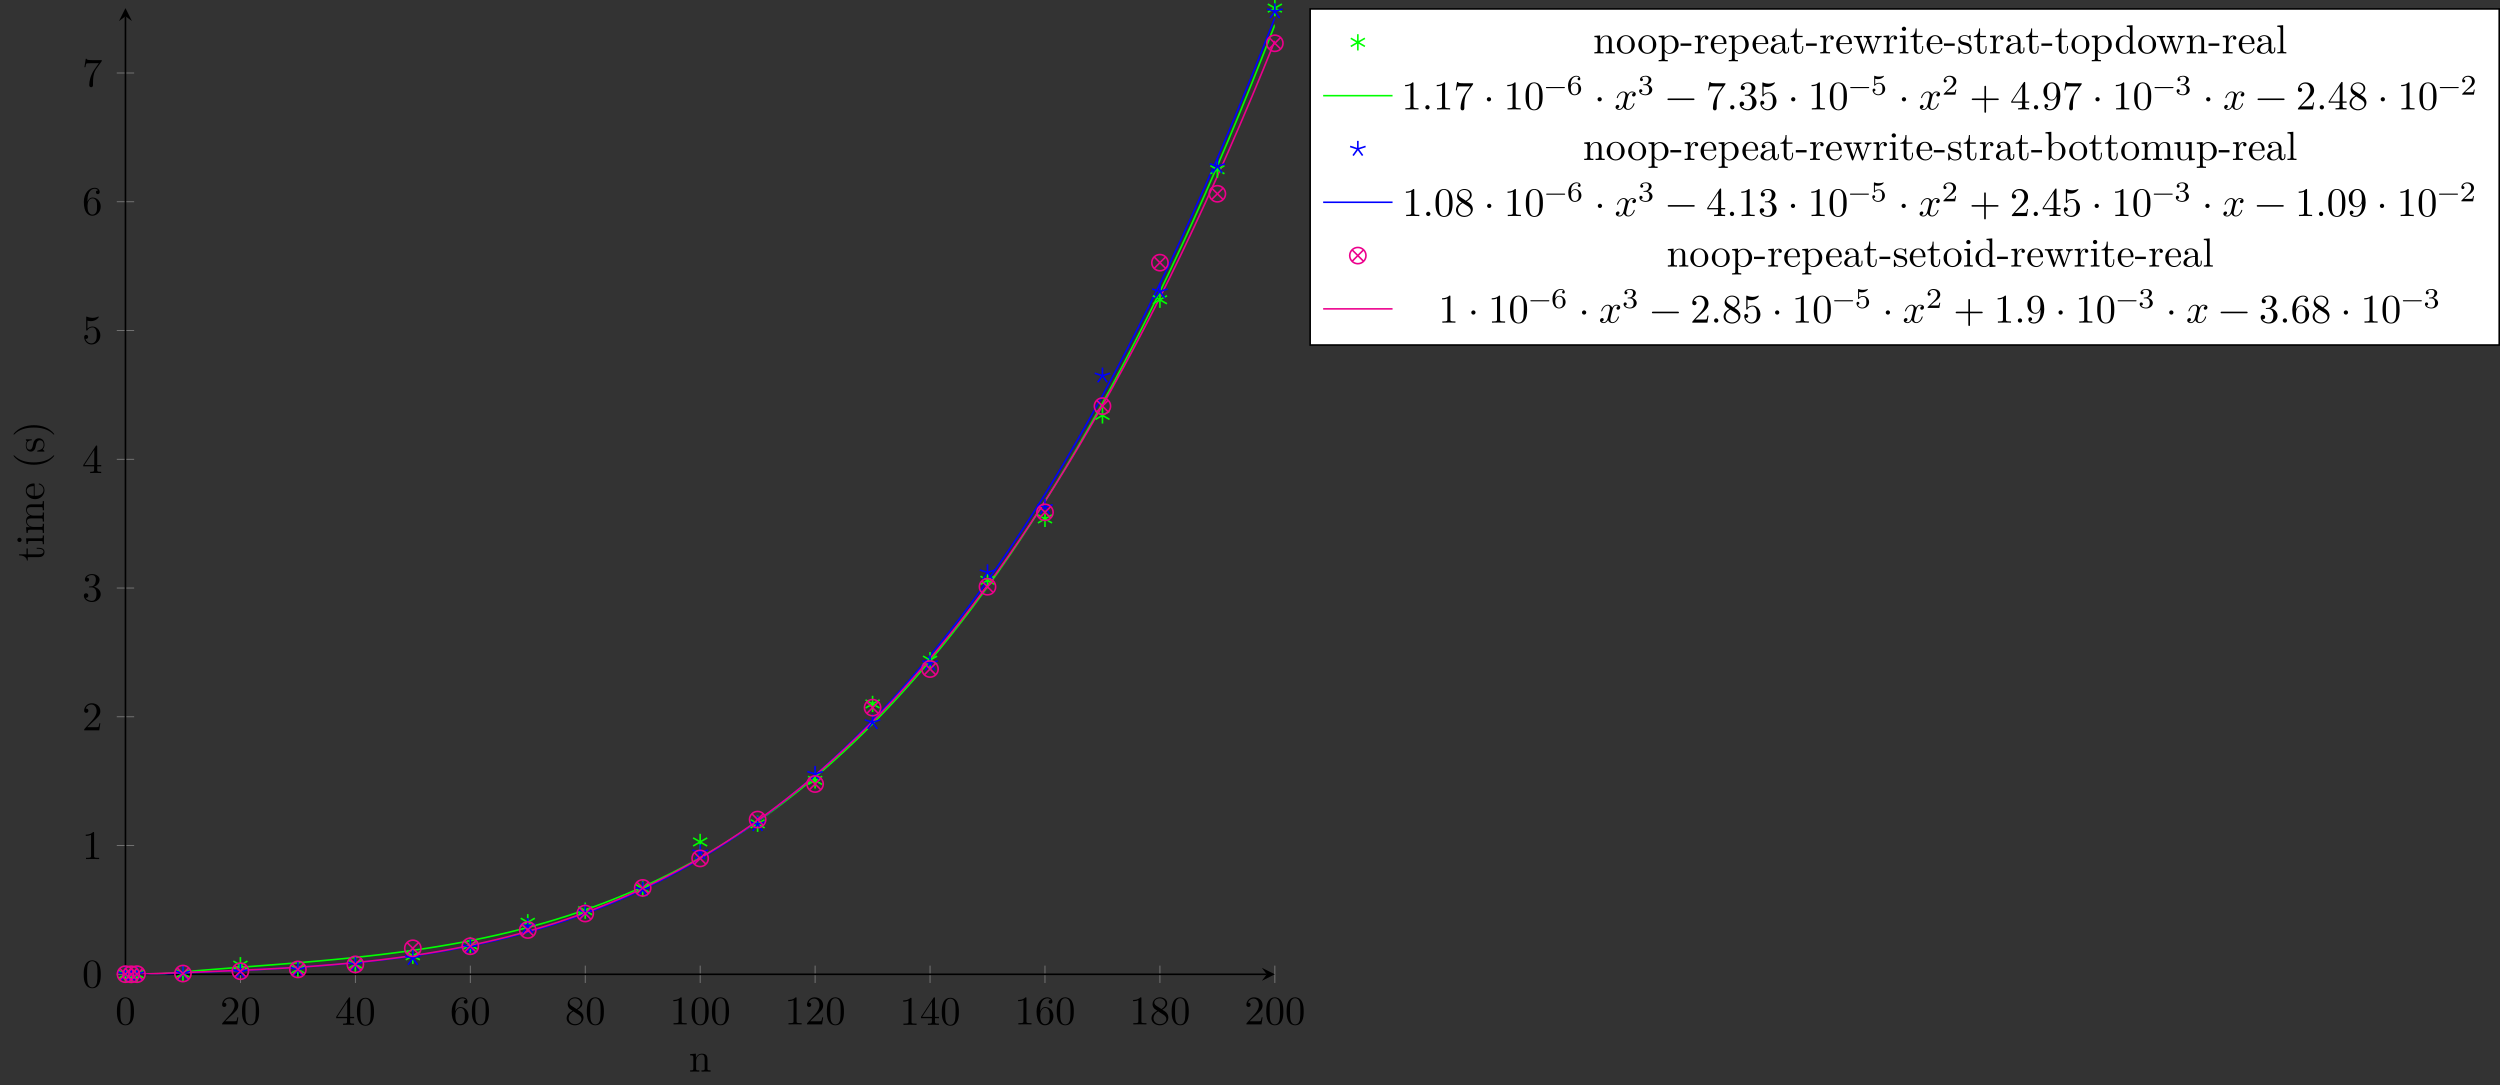 <?xml version="1.0" encoding="UTF-8"?>
<svg xmlns="http://www.w3.org/2000/svg" xmlns:xlink="http://www.w3.org/1999/xlink" width="612.706pt" height="265.96pt" viewBox="0 0 612.706 265.96" version="1.1">
<rect x="0" y="0" width="612.706" height="265.96" fill="#333333" stroke="none"/>
<defs>
<g>
<symbol overflow="visible" id="glyph0-0">
<path style="stroke:none;" d=""/>
</symbol>
<symbol overflow="visible" id="glyph0-1">
<path style="stroke:none;" d="M 4.578 -3.188 C 4.578 -3.984 4.531 -4.781 4.188 -5.516 C 3.734 -6.484 2.906 -6.641 2.5 -6.641 C 1.891 -6.641 1.172 -6.375 0.75 -5.453 C 0.438 -4.766 0.391 -3.984 0.391 -3.188 C 0.391 -2.438 0.422 -1.547 0.844 -0.781 C 1.266 0.016 2 0.219 2.484 0.219 C 3.016 0.219 3.781 0.016 4.219 -0.938 C 4.531 -1.625 4.578 -2.406 4.578 -3.188 Z M 3.766 -3.312 C 3.766 -2.562 3.766 -1.891 3.656 -1.25 C 3.5 -0.297 2.938 0 2.484 0 C 2.094 0 1.5 -0.25 1.328 -1.203 C 1.219 -1.797 1.219 -2.719 1.219 -3.312 C 1.219 -3.953 1.219 -4.609 1.297 -5.141 C 1.484 -6.328 2.234 -6.422 2.484 -6.422 C 2.812 -6.422 3.469 -6.234 3.656 -5.25 C 3.766 -4.688 3.766 -3.938 3.766 -3.312 Z M 3.766 -3.312 "/>
</symbol>
<symbol overflow="visible" id="glyph0-2">
<path style="stroke:none;" d="M 4.469 -1.734 L 4.234 -1.734 C 4.172 -1.438 4.109 -1 4 -0.844 C 3.938 -0.766 3.281 -0.766 3.062 -0.766 L 1.266 -0.766 L 2.328 -1.797 C 3.875 -3.172 4.469 -3.703 4.469 -4.703 C 4.469 -5.844 3.578 -6.641 2.359 -6.641 C 1.234 -6.641 0.5 -5.719 0.5 -4.828 C 0.5 -4.281 1 -4.281 1.031 -4.281 C 1.203 -4.281 1.547 -4.391 1.547 -4.812 C 1.547 -5.062 1.359 -5.328 1.016 -5.328 C 0.938 -5.328 0.922 -5.328 0.891 -5.312 C 1.109 -5.969 1.656 -6.328 2.234 -6.328 C 3.141 -6.328 3.562 -5.516 3.562 -4.703 C 3.562 -3.906 3.078 -3.125 2.516 -2.5 L 0.609 -0.375 C 0.5 -0.266 0.5 -0.234 0.5 0 L 4.203 0 Z M 4.469 -1.734 "/>
</symbol>
<symbol overflow="visible" id="glyph0-3">
<path style="stroke:none;" d="M 4.688 -1.641 L 4.688 -1.953 L 3.703 -1.953 L 3.703 -6.484 C 3.703 -6.688 3.703 -6.75 3.531 -6.75 C 3.453 -6.75 3.422 -6.75 3.344 -6.625 L 0.281 -1.953 L 0.281 -1.641 L 2.938 -1.641 L 2.938 -0.781 C 2.938 -0.422 2.906 -0.312 2.172 -0.312 L 1.969 -0.312 L 1.969 0 C 2.375 -0.031 2.891 -0.031 3.312 -0.031 C 3.734 -0.031 4.25 -0.031 4.672 0 L 4.672 -0.312 L 4.453 -0.312 C 3.719 -0.312 3.703 -0.422 3.703 -0.781 L 3.703 -1.641 Z M 2.984 -1.953 L 0.562 -1.953 L 2.984 -5.672 Z M 2.984 -1.953 "/>
</symbol>
<symbol overflow="visible" id="glyph0-4">
<path style="stroke:none;" d="M 4.562 -2.031 C 4.562 -3.297 3.672 -4.25 2.562 -4.25 C 1.891 -4.25 1.516 -3.75 1.312 -3.266 L 1.312 -3.516 C 1.312 -6.031 2.547 -6.391 3.062 -6.391 C 3.297 -6.391 3.719 -6.328 3.938 -5.984 C 3.781 -5.984 3.391 -5.984 3.391 -5.547 C 3.391 -5.234 3.625 -5.078 3.844 -5.078 C 4 -5.078 4.312 -5.172 4.312 -5.562 C 4.312 -6.156 3.875 -6.641 3.047 -6.641 C 1.766 -6.641 0.422 -5.359 0.422 -3.156 C 0.422 -0.484 1.578 0.219 2.5 0.219 C 3.609 0.219 4.562 -0.719 4.562 -2.031 Z M 3.656 -2.047 C 3.656 -1.562 3.656 -1.062 3.484 -0.703 C 3.188 -0.109 2.734 -0.062 2.5 -0.062 C 1.875 -0.062 1.578 -0.656 1.516 -0.812 C 1.328 -1.281 1.328 -2.078 1.328 -2.25 C 1.328 -3.031 1.656 -4.031 2.547 -4.031 C 2.719 -4.031 3.172 -4.031 3.484 -3.406 C 3.656 -3.047 3.656 -2.531 3.656 -2.047 Z M 3.656 -2.047 "/>
</symbol>
<symbol overflow="visible" id="glyph0-5">
<path style="stroke:none;" d="M 4.562 -1.672 C 4.562 -2.031 4.453 -2.484 4.062 -2.906 C 3.875 -3.109 3.719 -3.203 3.078 -3.609 C 3.797 -3.984 4.281 -4.5 4.281 -5.156 C 4.281 -6.078 3.406 -6.641 2.5 -6.641 C 1.5 -6.641 0.688 -5.906 0.688 -4.969 C 0.688 -4.797 0.703 -4.344 1.125 -3.875 C 1.234 -3.766 1.609 -3.516 1.859 -3.344 C 1.281 -3.047 0.422 -2.5 0.422 -1.5 C 0.422 -0.453 1.438 0.219 2.484 0.219 C 3.609 0.219 4.562 -0.609 4.562 -1.672 Z M 3.844 -5.156 C 3.844 -4.578 3.453 -4.109 2.859 -3.766 L 1.625 -4.562 C 1.172 -4.859 1.125 -5.188 1.125 -5.359 C 1.125 -5.969 1.781 -6.391 2.484 -6.391 C 3.203 -6.391 3.844 -5.875 3.844 -5.156 Z M 4.062 -1.312 C 4.062 -0.578 3.312 -0.062 2.5 -0.062 C 1.641 -0.062 0.922 -0.672 0.922 -1.5 C 0.922 -2.078 1.234 -2.719 2.078 -3.188 L 3.312 -2.406 C 3.594 -2.219 4.062 -1.922 4.062 -1.312 Z M 4.062 -1.312 "/>
</symbol>
<symbol overflow="visible" id="glyph0-6">
<path style="stroke:none;" d="M 4.172 0 L 4.172 -0.312 L 3.859 -0.312 C 2.953 -0.312 2.938 -0.422 2.938 -0.781 L 2.938 -6.375 C 2.938 -6.625 2.938 -6.641 2.703 -6.641 C 2.078 -6 1.203 -6 0.891 -6 L 0.891 -5.688 C 1.094 -5.688 1.672 -5.688 2.188 -5.953 L 2.188 -0.781 C 2.188 -0.422 2.156 -0.312 1.266 -0.312 L 0.953 -0.312 L 0.953 0 C 1.297 -0.031 2.156 -0.031 2.562 -0.031 C 2.953 -0.031 3.828 -0.031 4.172 0 Z M 4.172 0 "/>
</symbol>
<symbol overflow="visible" id="glyph0-7">
<path style="stroke:none;" d="M 4.562 -1.703 C 4.562 -2.516 3.922 -3.297 2.891 -3.516 C 3.703 -3.781 4.281 -4.469 4.281 -5.266 C 4.281 -6.078 3.406 -6.641 2.453 -6.641 C 1.453 -6.641 0.688 -6.047 0.688 -5.281 C 0.688 -4.953 0.906 -4.766 1.203 -4.766 C 1.5 -4.766 1.703 -4.984 1.703 -5.281 C 1.703 -5.766 1.234 -5.766 1.094 -5.766 C 1.391 -6.266 2.047 -6.391 2.406 -6.391 C 2.828 -6.391 3.375 -6.172 3.375 -5.281 C 3.375 -5.156 3.344 -4.578 3.094 -4.141 C 2.797 -3.656 2.453 -3.625 2.203 -3.625 C 2.125 -3.609 1.891 -3.594 1.812 -3.594 C 1.734 -3.578 1.672 -3.562 1.672 -3.469 C 1.672 -3.359 1.734 -3.359 1.906 -3.359 L 2.344 -3.359 C 3.156 -3.359 3.531 -2.688 3.531 -1.703 C 3.531 -0.344 2.844 -0.062 2.406 -0.062 C 1.969 -0.062 1.219 -0.234 0.875 -0.812 C 1.219 -0.766 1.531 -0.984 1.531 -1.359 C 1.531 -1.719 1.266 -1.922 0.984 -1.922 C 0.734 -1.922 0.422 -1.781 0.422 -1.344 C 0.422 -0.438 1.344 0.219 2.438 0.219 C 3.656 0.219 4.562 -0.688 4.562 -1.703 Z M 4.562 -1.703 "/>
</symbol>
<symbol overflow="visible" id="glyph0-8">
<path style="stroke:none;" d="M 4.469 -2 C 4.469 -3.188 3.656 -4.188 2.578 -4.188 C 2.109 -4.188 1.672 -4.031 1.312 -3.672 L 1.312 -5.625 C 1.516 -5.562 1.844 -5.5 2.156 -5.5 C 3.391 -5.5 4.094 -6.406 4.094 -6.531 C 4.094 -6.594 4.062 -6.641 3.984 -6.641 C 3.984 -6.641 3.953 -6.641 3.906 -6.609 C 3.703 -6.516 3.219 -6.312 2.547 -6.312 C 2.156 -6.312 1.688 -6.391 1.219 -6.594 C 1.141 -6.625 1.109 -6.625 1.109 -6.625 C 1 -6.625 1 -6.547 1 -6.391 L 1 -3.438 C 1 -3.266 1 -3.188 1.141 -3.188 C 1.219 -3.188 1.234 -3.203 1.281 -3.266 C 1.391 -3.422 1.75 -3.969 2.562 -3.969 C 3.078 -3.969 3.328 -3.516 3.406 -3.328 C 3.562 -2.953 3.594 -2.578 3.594 -2.078 C 3.594 -1.719 3.594 -1.125 3.344 -0.703 C 3.109 -0.312 2.734 -0.062 2.281 -0.062 C 1.562 -0.062 0.984 -0.594 0.812 -1.172 C 0.844 -1.172 0.875 -1.156 0.984 -1.156 C 1.312 -1.156 1.484 -1.406 1.484 -1.641 C 1.484 -1.891 1.312 -2.141 0.984 -2.141 C 0.844 -2.141 0.5 -2.062 0.5 -1.609 C 0.5 -0.75 1.188 0.219 2.297 0.219 C 3.453 0.219 4.469 -0.734 4.469 -2 Z M 4.469 -2 "/>
</symbol>
<symbol overflow="visible" id="glyph0-9">
<path style="stroke:none;" d="M 4.828 -6.422 L 2.406 -6.422 C 1.203 -6.422 1.172 -6.547 1.141 -6.734 L 0.891 -6.734 L 0.562 -4.688 L 0.812 -4.688 C 0.844 -4.844 0.922 -5.469 1.062 -5.594 C 1.125 -5.656 1.906 -5.656 2.031 -5.656 L 4.094 -5.656 L 2.984 -4.078 C 2.078 -2.734 1.75 -1.344 1.75 -0.328 C 1.75 -0.234 1.75 0.219 2.219 0.219 C 2.672 0.219 2.672 -0.234 2.672 -0.328 L 2.672 -0.844 C 2.672 -1.391 2.703 -1.938 2.781 -2.469 C 2.828 -2.703 2.953 -3.562 3.406 -4.172 L 4.75 -6.078 C 4.828 -6.188 4.828 -6.203 4.828 -6.422 Z M 4.828 -6.422 "/>
</symbol>
<symbol overflow="visible" id="glyph0-10">
<path style="stroke:none;" d="M 1.906 -0.531 C 1.906 -0.812 1.672 -1.062 1.391 -1.062 C 1.094 -1.062 0.859 -0.812 0.859 -0.531 C 0.859 -0.234 1.094 0 1.391 0 C 1.672 0 1.906 -0.234 1.906 -0.531 Z M 1.906 -0.531 "/>
</symbol>
<symbol overflow="visible" id="glyph0-11">
<path style="stroke:none;" d="M 1.906 -2.5 C 1.906 -2.781 1.672 -3.016 1.391 -3.016 C 1.094 -3.016 0.859 -2.781 0.859 -2.5 C 0.859 -2.203 1.094 -1.969 1.391 -1.969 C 1.672 -1.969 1.906 -2.203 1.906 -2.5 Z M 1.906 -2.5 "/>
</symbol>
<symbol overflow="visible" id="glyph0-12">
<path style="stroke:none;" d="M 5.25 -3.75 C 5.25 -4.266 4.672 -4.406 4.328 -4.406 C 3.75 -4.406 3.406 -3.875 3.281 -3.656 C 3.031 -4.312 2.5 -4.406 2.203 -4.406 C 1.172 -4.406 0.594 -3.125 0.594 -2.875 C 0.594 -2.766 0.719 -2.766 0.719 -2.766 C 0.797 -2.766 0.828 -2.797 0.844 -2.875 C 1.188 -3.938 1.844 -4.188 2.188 -4.188 C 2.375 -4.188 2.719 -4.094 2.719 -3.516 C 2.719 -3.203 2.547 -2.547 2.188 -1.141 C 2.031 -0.531 1.672 -0.109 1.234 -0.109 C 1.172 -0.109 0.953 -0.109 0.734 -0.234 C 0.984 -0.297 1.203 -0.5 1.203 -0.781 C 1.203 -1.047 0.984 -1.125 0.844 -1.125 C 0.531 -1.125 0.297 -0.875 0.297 -0.547 C 0.297 -0.094 0.781 0.109 1.219 0.109 C 1.891 0.109 2.25 -0.594 2.266 -0.641 C 2.391 -0.281 2.75 0.109 3.344 0.109 C 4.375 0.109 4.938 -1.172 4.938 -1.422 C 4.938 -1.531 4.859 -1.531 4.828 -1.531 C 4.734 -1.531 4.719 -1.484 4.688 -1.422 C 4.359 -0.344 3.688 -0.109 3.375 -0.109 C 2.984 -0.109 2.828 -0.422 2.828 -0.766 C 2.828 -0.984 2.875 -1.203 2.984 -1.641 L 3.328 -3.016 C 3.391 -3.266 3.625 -4.188 4.312 -4.188 C 4.359 -4.188 4.609 -4.188 4.812 -4.062 C 4.531 -4 4.344 -3.766 4.344 -3.516 C 4.344 -3.359 4.453 -3.172 4.719 -3.172 C 4.938 -3.172 5.25 -3.344 5.25 -3.75 Z M 5.25 -3.75 "/>
</symbol>
<symbol overflow="visible" id="glyph0-13">
<path style="stroke:none;" d="M 7.203 -2.5 C 7.203 -2.609 7.109 -2.688 7 -2.688 L 0.75 -2.688 C 0.641 -2.688 0.562 -2.609 0.562 -2.5 C 0.562 -2.375 0.641 -2.297 0.75 -2.297 L 7 -2.297 C 7.109 -2.297 7.203 -2.375 7.203 -2.5 Z M 7.203 -2.5 "/>
</symbol>
<symbol overflow="visible" id="glyph0-14">
<path style="stroke:none;" d="M 7.203 -2.5 C 7.203 -2.609 7.109 -2.688 7 -2.688 L 4.078 -2.688 L 4.078 -5.609 C 4.078 -5.719 3.984 -5.812 3.875 -5.812 C 3.766 -5.812 3.672 -5.719 3.672 -5.609 L 3.672 -2.688 L 0.75 -2.688 C 0.641 -2.688 0.562 -2.609 0.562 -2.5 C 0.562 -2.375 0.641 -2.297 0.75 -2.297 L 3.672 -2.297 L 3.672 0.625 C 3.672 0.734 3.766 0.828 3.875 0.828 C 3.984 0.828 4.078 0.734 4.078 0.625 L 4.078 -2.297 L 7 -2.297 C 7.109 -2.297 7.203 -2.375 7.203 -2.5 Z M 7.203 -2.5 "/>
</symbol>
<symbol overflow="visible" id="glyph0-15">
<path style="stroke:none;" d="M 4.562 -3.281 C 4.562 -5.969 3.406 -6.641 2.516 -6.641 C 1.969 -6.641 1.484 -6.453 1.062 -6.016 C 0.641 -5.562 0.422 -5.141 0.422 -4.391 C 0.422 -3.156 1.297 -2.172 2.406 -2.172 C 3.016 -2.172 3.422 -2.594 3.656 -3.172 L 3.656 -2.844 C 3.656 -0.516 2.625 -0.062 2.047 -0.062 C 1.875 -0.062 1.328 -0.078 1.062 -0.422 C 1.5 -0.422 1.578 -0.703 1.578 -0.875 C 1.578 -1.188 1.344 -1.328 1.125 -1.328 C 0.969 -1.328 0.672 -1.25 0.672 -0.859 C 0.672 -0.188 1.203 0.219 2.047 0.219 C 3.344 0.219 4.562 -1.141 4.562 -3.281 Z M 3.641 -4.203 C 3.641 -3.375 3.297 -2.406 2.422 -2.406 C 2.266 -2.406 1.797 -2.406 1.5 -3.031 C 1.312 -3.406 1.312 -3.891 1.312 -4.391 C 1.312 -4.922 1.312 -5.391 1.531 -5.766 C 1.797 -6.266 2.172 -6.391 2.516 -6.391 C 2.984 -6.391 3.312 -6.047 3.484 -5.609 C 3.594 -5.281 3.641 -4.656 3.641 -4.203 Z M 3.641 -4.203 "/>
</symbol>
<symbol overflow="visible" id="glyph1-0">
<path style="stroke:none;" d=""/>
</symbol>
<symbol overflow="visible" id="glyph1-1">
<path style="stroke:none;" d="M 5.328 0 L 5.328 -0.312 C 4.812 -0.312 4.562 -0.312 4.562 -0.609 L 4.562 -2.516 C 4.562 -3.375 4.562 -3.672 4.25 -4.031 C 4.109 -4.203 3.781 -4.406 3.203 -4.406 C 2.469 -4.406 2 -3.984 1.719 -3.359 L 1.719 -4.406 L 0.312 -4.297 L 0.312 -3.984 C 1.016 -3.984 1.094 -3.922 1.094 -3.422 L 1.094 -0.75 C 1.094 -0.312 0.984 -0.312 0.312 -0.312 L 0.312 0 L 1.453 -0.031 L 2.562 0 L 2.562 -0.312 C 1.891 -0.312 1.781 -0.312 1.781 -0.75 L 1.781 -2.594 C 1.781 -3.625 2.5 -4.188 3.125 -4.188 C 3.766 -4.188 3.875 -3.656 3.875 -3.078 L 3.875 -0.75 C 3.875 -0.312 3.766 -0.312 3.094 -0.312 L 3.094 0 L 4.219 -0.031 Z M 5.328 0 "/>
</symbol>
<symbol overflow="visible" id="glyph1-2">
<path style="stroke:none;" d="M 4.688 -2.141 C 4.688 -3.406 3.703 -4.469 2.5 -4.469 C 1.25 -4.469 0.281 -3.375 0.281 -2.141 C 0.281 -0.844 1.312 0.109 2.484 0.109 C 3.688 0.109 4.688 -0.875 4.688 -2.141 Z M 3.875 -2.219 C 3.875 -1.859 3.875 -1.312 3.656 -0.875 C 3.422 -0.422 2.984 -0.141 2.5 -0.141 C 2.062 -0.141 1.625 -0.344 1.359 -0.812 C 1.109 -1.25 1.109 -1.859 1.109 -2.219 C 1.109 -2.609 1.109 -3.141 1.344 -3.578 C 1.609 -4.031 2.078 -4.25 2.484 -4.25 C 2.922 -4.25 3.344 -4.031 3.609 -3.594 C 3.875 -3.172 3.875 -2.594 3.875 -2.219 Z M 3.875 -2.219 "/>
</symbol>
<symbol overflow="visible" id="glyph1-3">
<path style="stroke:none;" d="M 5.188 -2.156 C 5.188 -3.422 4.234 -4.406 3.109 -4.406 C 2.328 -4.406 1.906 -3.969 1.719 -3.75 L 1.719 -4.406 L 0.281 -4.297 L 0.281 -3.984 C 0.984 -3.984 1.062 -3.922 1.062 -3.484 L 1.062 1.172 C 1.062 1.625 0.953 1.625 0.281 1.625 L 0.281 1.938 L 1.391 1.906 L 2.516 1.938 L 2.516 1.625 C 1.859 1.625 1.75 1.625 1.75 1.172 L 1.75 -0.594 C 1.797 -0.422 2.219 0.109 2.969 0.109 C 4.156 0.109 5.188 -0.875 5.188 -2.156 Z M 4.359 -2.156 C 4.359 -0.953 3.672 -0.109 2.938 -0.109 C 2.531 -0.109 2.156 -0.312 1.891 -0.719 C 1.75 -0.922 1.75 -0.938 1.75 -1.141 L 1.75 -3.359 C 2.031 -3.875 2.516 -4.156 3.031 -4.156 C 3.766 -4.156 4.359 -3.281 4.359 -2.156 Z M 4.359 -2.156 "/>
</symbol>
<symbol overflow="visible" id="glyph1-4">
<path style="stroke:none;" d="M 2.75 -1.859 L 2.75 -2.438 L 0.109 -2.438 L 0.109 -1.859 Z M 2.75 -1.859 "/>
</symbol>
<symbol overflow="visible" id="glyph1-5">
<path style="stroke:none;" d="M 3.625 -3.797 C 3.625 -4.109 3.312 -4.406 2.891 -4.406 C 2.156 -4.406 1.797 -3.734 1.672 -3.312 L 1.672 -4.406 L 0.281 -4.297 L 0.281 -3.984 C 0.984 -3.984 1.062 -3.922 1.062 -3.422 L 1.062 -0.75 C 1.062 -0.312 0.953 -0.312 0.281 -0.312 L 0.281 0 L 1.422 -0.031 C 1.812 -0.031 2.281 -0.031 2.688 0 L 2.688 -0.312 L 2.469 -0.312 C 1.734 -0.312 1.719 -0.422 1.719 -0.781 L 1.719 -2.312 C 1.719 -3.297 2.141 -4.188 2.891 -4.188 C 2.953 -4.188 2.984 -4.188 3 -4.172 C 2.969 -4.172 2.766 -4.047 2.766 -3.781 C 2.766 -3.516 2.984 -3.359 3.203 -3.359 C 3.375 -3.359 3.625 -3.484 3.625 -3.797 Z M 3.625 -3.797 "/>
</symbol>
<symbol overflow="visible" id="glyph1-6">
<path style="stroke:none;" d="M 4.141 -1.188 C 4.141 -1.281 4.062 -1.312 4 -1.312 C 3.922 -1.312 3.891 -1.25 3.875 -1.172 C 3.531 -0.141 2.625 -0.141 2.531 -0.141 C 2.031 -0.141 1.641 -0.438 1.406 -0.812 C 1.109 -1.281 1.109 -1.938 1.109 -2.297 L 3.891 -2.297 C 4.109 -2.297 4.141 -2.297 4.141 -2.516 C 4.141 -3.5 3.594 -4.469 2.359 -4.469 C 1.203 -4.469 0.281 -3.438 0.281 -2.188 C 0.281 -0.859 1.328 0.109 2.469 0.109 C 3.688 0.109 4.141 -1 4.141 -1.188 Z M 3.484 -2.516 L 1.109 -2.516 C 1.172 -4 2.016 -4.25 2.359 -4.25 C 3.375 -4.25 3.484 -2.906 3.484 -2.516 Z M 3.484 -2.516 "/>
</symbol>
<symbol overflow="visible" id="glyph1-7">
<path style="stroke:none;" d="M 4.812 -0.891 L 4.812 -1.453 L 4.562 -1.453 L 4.562 -0.891 C 4.562 -0.312 4.312 -0.25 4.203 -0.25 C 3.875 -0.25 3.844 -0.703 3.844 -0.75 L 3.844 -2.734 C 3.844 -3.156 3.844 -3.547 3.484 -3.922 C 3.094 -4.312 2.594 -4.469 2.109 -4.469 C 1.297 -4.469 0.609 -4 0.609 -3.344 C 0.609 -3.047 0.812 -2.875 1.062 -2.875 C 1.344 -2.875 1.531 -3.078 1.531 -3.328 C 1.531 -3.453 1.469 -3.781 1.016 -3.781 C 1.281 -4.141 1.781 -4.25 2.094 -4.25 C 2.578 -4.25 3.156 -3.859 3.156 -2.969 L 3.156 -2.609 C 2.641 -2.578 1.938 -2.547 1.312 -2.25 C 0.562 -1.906 0.312 -1.391 0.312 -0.953 C 0.312 -0.141 1.281 0.109 1.906 0.109 C 2.578 0.109 3.031 -0.297 3.219 -0.75 C 3.266 -0.359 3.531 0.062 4 0.062 C 4.203 0.062 4.812 -0.078 4.812 -0.891 Z M 3.156 -1.391 C 3.156 -0.453 2.438 -0.109 1.984 -0.109 C 1.5 -0.109 1.094 -0.453 1.094 -0.953 C 1.094 -1.5 1.5 -2.328 3.156 -2.391 Z M 3.156 -1.391 "/>
</symbol>
<symbol overflow="visible" id="glyph1-8">
<path style="stroke:none;" d="M 3.312 -1.234 L 3.312 -1.797 L 3.062 -1.797 L 3.062 -1.25 C 3.062 -0.516 2.766 -0.141 2.391 -0.141 C 1.719 -0.141 1.719 -1.047 1.719 -1.219 L 1.719 -3.984 L 3.156 -3.984 L 3.156 -4.297 L 1.719 -4.297 L 1.719 -6.125 L 1.469 -6.125 C 1.469 -5.312 1.172 -4.25 0.188 -4.203 L 0.188 -3.984 L 1.031 -3.984 L 1.031 -1.234 C 1.031 -0.016 1.969 0.109 2.328 0.109 C 3.031 0.109 3.312 -0.594 3.312 -1.234 Z M 3.312 -1.234 "/>
</symbol>
<symbol overflow="visible" id="glyph1-9">
<path style="stroke:none;" d="M 7.016 -3.984 L 7.016 -4.297 C 6.781 -4.281 6.5 -4.266 6.281 -4.266 L 5.359 -4.297 L 5.359 -3.984 C 5.719 -3.984 5.938 -3.797 5.938 -3.516 C 5.938 -3.453 5.938 -3.422 5.875 -3.297 L 4.969 -0.75 L 3.984 -3.531 C 3.953 -3.656 3.938 -3.672 3.938 -3.719 C 3.938 -3.984 4.328 -3.984 4.531 -3.984 L 4.531 -4.297 L 3.484 -4.266 C 3.188 -4.266 2.906 -4.281 2.609 -4.297 L 2.609 -3.984 C 2.969 -3.984 3.125 -3.969 3.234 -3.844 C 3.281 -3.781 3.391 -3.484 3.453 -3.297 L 2.609 -0.875 L 1.656 -3.531 C 1.609 -3.656 1.609 -3.672 1.609 -3.719 C 1.609 -3.984 2 -3.984 2.188 -3.984 L 2.188 -4.297 L 1.109 -4.266 L 0.172 -4.297 L 0.172 -3.984 C 0.672 -3.984 0.797 -3.953 0.922 -3.641 L 2.172 -0.109 C 2.219 0.031 2.25 0.109 2.375 0.109 C 2.516 0.109 2.531 0.047 2.578 -0.094 L 3.594 -2.906 L 4.609 -0.078 C 4.641 0.031 4.672 0.109 4.812 0.109 C 4.938 0.109 4.969 0.016 5 -0.078 L 6.172 -3.344 C 6.344 -3.844 6.656 -3.984 7.016 -3.984 Z M 7.016 -3.984 "/>
</symbol>
<symbol overflow="visible" id="glyph1-10">
<path style="stroke:none;" d="M 2.469 0 L 2.469 -0.312 C 1.797 -0.312 1.766 -0.359 1.766 -0.75 L 1.766 -4.406 L 0.375 -4.297 L 0.375 -3.984 C 1.016 -3.984 1.109 -3.922 1.109 -3.438 L 1.109 -0.75 C 1.109 -0.312 1 -0.312 0.328 -0.312 L 0.328 0 L 1.422 -0.031 C 1.781 -0.031 2.125 -0.016 2.469 0 Z M 1.906 -6.016 C 1.906 -6.297 1.688 -6.547 1.391 -6.547 C 1.047 -6.547 0.844 -6.266 0.844 -6.016 C 0.844 -5.75 1.078 -5.5 1.375 -5.5 C 1.719 -5.5 1.906 -5.766 1.906 -6.016 Z M 1.906 -6.016 "/>
</symbol>
<symbol overflow="visible" id="glyph1-11">
<path style="stroke:none;" d="M 3.594 -1.281 C 3.594 -1.797 3.297 -2.109 3.172 -2.219 C 2.844 -2.547 2.453 -2.625 2.031 -2.703 C 1.469 -2.812 0.812 -2.938 0.812 -3.516 C 0.812 -3.875 1.062 -4.281 1.922 -4.281 C 3.016 -4.281 3.078 -3.375 3.094 -3.078 C 3.094 -2.984 3.203 -2.984 3.203 -2.984 C 3.344 -2.984 3.344 -3.031 3.344 -3.219 L 3.344 -4.234 C 3.344 -4.391 3.344 -4.469 3.234 -4.469 C 3.188 -4.469 3.156 -4.469 3.031 -4.344 C 3 -4.312 2.906 -4.219 2.859 -4.188 C 2.484 -4.469 2.078 -4.469 1.922 -4.469 C 0.703 -4.469 0.328 -3.797 0.328 -3.234 C 0.328 -2.891 0.484 -2.609 0.75 -2.391 C 1.078 -2.141 1.359 -2.078 2.078 -1.938 C 2.297 -1.891 3.109 -1.734 3.109 -1.016 C 3.109 -0.516 2.766 -0.109 1.984 -0.109 C 1.141 -0.109 0.781 -0.672 0.594 -1.531 C 0.562 -1.656 0.562 -1.688 0.453 -1.688 C 0.328 -1.688 0.328 -1.625 0.328 -1.453 L 0.328 -0.125 C 0.328 0.047 0.328 0.109 0.438 0.109 C 0.484 0.109 0.5 0.094 0.688 -0.094 C 0.703 -0.109 0.703 -0.125 0.891 -0.312 C 1.328 0.094 1.781 0.109 1.984 0.109 C 3.125 0.109 3.594 -0.562 3.594 -1.281 Z M 3.594 -1.281 "/>
</symbol>
<symbol overflow="visible" id="glyph1-12">
<path style="stroke:none;" d="M 5.25 0 L 5.25 -0.312 C 4.562 -0.312 4.469 -0.375 4.469 -0.875 L 4.469 -6.922 L 3.047 -6.812 L 3.047 -6.5 C 3.734 -6.5 3.812 -6.438 3.812 -5.938 L 3.812 -3.781 C 3.531 -4.141 3.094 -4.406 2.562 -4.406 C 1.391 -4.406 0.344 -3.422 0.344 -2.141 C 0.344 -0.875 1.312 0.109 2.453 0.109 C 3.094 0.109 3.531 -0.234 3.781 -0.547 L 3.781 0.109 Z M 3.781 -1.172 C 3.781 -1 3.781 -0.984 3.672 -0.812 C 3.375 -0.328 2.938 -0.109 2.5 -0.109 C 2.047 -0.109 1.688 -0.375 1.453 -0.75 C 1.203 -1.156 1.172 -1.719 1.172 -2.141 C 1.172 -2.5 1.188 -3.094 1.469 -3.547 C 1.688 -3.859 2.062 -4.188 2.609 -4.188 C 2.953 -4.188 3.375 -4.031 3.672 -3.594 C 3.781 -3.422 3.781 -3.406 3.781 -3.219 Z M 3.781 -1.172 "/>
</symbol>
<symbol overflow="visible" id="glyph1-13">
<path style="stroke:none;" d="M 2.547 0 L 2.547 -0.312 C 1.875 -0.312 1.766 -0.312 1.766 -0.75 L 1.766 -6.922 L 0.328 -6.812 L 0.328 -6.5 C 1.031 -6.5 1.109 -6.438 1.109 -5.938 L 1.109 -0.75 C 1.109 -0.312 1 -0.312 0.328 -0.312 L 0.328 0 L 1.438 -0.031 Z M 2.547 0 "/>
</symbol>
<symbol overflow="visible" id="glyph1-14">
<path style="stroke:none;" d="M 5.188 -2.156 C 5.188 -3.422 4.219 -4.406 3.078 -4.406 C 2.297 -4.406 1.875 -3.938 1.719 -3.766 L 1.719 -6.922 L 0.281 -6.812 L 0.281 -6.5 C 0.984 -6.5 1.062 -6.438 1.062 -5.938 L 1.062 0 L 1.312 0 L 1.672 -0.625 C 1.812 -0.391 2.234 0.109 2.969 0.109 C 4.156 0.109 5.188 -0.875 5.188 -2.156 Z M 4.359 -2.156 C 4.359 -1.797 4.344 -1.203 4.062 -0.75 C 3.844 -0.438 3.469 -0.109 2.938 -0.109 C 2.484 -0.109 2.125 -0.344 1.891 -0.719 C 1.75 -0.922 1.75 -0.953 1.75 -1.141 L 1.75 -3.188 C 1.75 -3.375 1.75 -3.391 1.859 -3.547 C 2.25 -4.109 2.797 -4.188 3.031 -4.188 C 3.484 -4.188 3.844 -3.922 4.078 -3.547 C 4.344 -3.141 4.359 -2.578 4.359 -2.156 Z M 4.359 -2.156 "/>
</symbol>
<symbol overflow="visible" id="glyph1-15">
<path style="stroke:none;" d="M 8.109 0 L 8.109 -0.312 C 7.594 -0.312 7.344 -0.312 7.328 -0.609 L 7.328 -2.516 C 7.328 -3.375 7.328 -3.672 7.016 -4.031 C 6.875 -4.203 6.547 -4.406 5.969 -4.406 C 5.141 -4.406 4.688 -3.812 4.531 -3.422 C 4.391 -4.297 3.656 -4.406 3.203 -4.406 C 2.469 -4.406 2 -3.984 1.719 -3.359 L 1.719 -4.406 L 0.312 -4.297 L 0.312 -3.984 C 1.016 -3.984 1.094 -3.922 1.094 -3.422 L 1.094 -0.75 C 1.094 -0.312 0.984 -0.312 0.312 -0.312 L 0.312 0 L 1.453 -0.031 L 2.562 0 L 2.562 -0.312 C 1.891 -0.312 1.781 -0.312 1.781 -0.75 L 1.781 -2.594 C 1.781 -3.625 2.5 -4.188 3.125 -4.188 C 3.766 -4.188 3.875 -3.656 3.875 -3.078 L 3.875 -0.75 C 3.875 -0.312 3.766 -0.312 3.094 -0.312 L 3.094 0 L 4.219 -0.031 L 5.328 0 L 5.328 -0.312 C 4.672 -0.312 4.562 -0.312 4.562 -0.75 L 4.562 -2.594 C 4.562 -3.625 5.266 -4.188 5.906 -4.188 C 6.531 -4.188 6.641 -3.656 6.641 -3.078 L 6.641 -0.75 C 6.641 -0.312 6.531 -0.312 5.859 -0.312 L 5.859 0 L 6.984 -0.031 Z M 8.109 0 "/>
</symbol>
<symbol overflow="visible" id="glyph1-16">
<path style="stroke:none;" d="M 5.328 0 L 5.328 -0.312 C 4.641 -0.312 4.562 -0.375 4.562 -0.875 L 4.562 -4.406 L 3.094 -4.297 L 3.094 -3.984 C 3.781 -3.984 3.875 -3.922 3.875 -3.422 L 3.875 -1.656 C 3.875 -0.781 3.391 -0.109 2.656 -0.109 C 1.828 -0.109 1.781 -0.578 1.781 -1.094 L 1.781 -4.406 L 0.312 -4.297 L 0.312 -3.984 C 1.094 -3.984 1.094 -3.953 1.094 -3.078 L 1.094 -1.578 C 1.094 -0.797 1.094 0.109 2.609 0.109 C 3.172 0.109 3.609 -0.172 3.891 -0.781 L 3.891 0.109 Z M 5.328 0 "/>
</symbol>
<symbol overflow="visible" id="glyph2-0">
<path style="stroke:none;" d=""/>
</symbol>
<symbol overflow="visible" id="glyph2-1">
<path style="stroke:none;" d="M -1.234 -3.312 L -1.797 -3.312 L -1.797 -3.062 L -1.25 -3.062 C -0.516 -3.062 -0.141 -2.766 -0.141 -2.391 C -0.141 -1.719 -1.047 -1.719 -1.219 -1.719 L -3.984 -1.719 L -3.984 -3.156 L -4.297 -3.156 L -4.297 -1.719 L -6.125 -1.719 L -6.125 -1.469 C -5.312 -1.469 -4.25 -1.172 -4.203 -0.188 L -3.984 -0.188 L -3.984 -1.031 L -1.234 -1.031 C -0.016 -1.031 0.109 -1.969 0.109 -2.328 C 0.109 -3.031 -0.594 -3.312 -1.234 -3.312 Z M -1.234 -3.312 "/>
</symbol>
<symbol overflow="visible" id="glyph2-2">
<path style="stroke:none;" d="M 0 -2.469 L -0.312 -2.469 C -0.312 -1.797 -0.359 -1.766 -0.75 -1.766 L -4.406 -1.766 L -4.297 -0.375 L -3.984 -0.375 C -3.984 -1.016 -3.922 -1.109 -3.438 -1.109 L -0.75 -1.109 C -0.312 -1.109 -0.312 -1 -0.312 -0.328 L 0 -0.328 L -0.031 -1.422 C -0.031 -1.781 -0.016 -2.125 0 -2.469 Z M -6.016 -1.906 C -6.297 -1.906 -6.547 -1.688 -6.547 -1.391 C -6.547 -1.047 -6.266 -0.844 -6.016 -0.844 C -5.75 -0.844 -5.5 -1.078 -5.5 -1.375 C -5.5 -1.719 -5.766 -1.906 -6.016 -1.906 Z M -6.016 -1.906 "/>
</symbol>
<symbol overflow="visible" id="glyph2-3">
<path style="stroke:none;" d="M 0 -8.109 L -0.312 -8.109 C -0.312 -7.594 -0.312 -7.344 -0.609 -7.328 L -2.516 -7.328 C -3.375 -7.328 -3.672 -7.328 -4.031 -7.016 C -4.203 -6.875 -4.406 -6.547 -4.406 -5.969 C -4.406 -5.141 -3.812 -4.688 -3.422 -4.531 C -4.297 -4.391 -4.406 -3.656 -4.406 -3.203 C -4.406 -2.469 -3.984 -2 -3.359 -1.719 L -4.406 -1.719 L -4.297 -0.312 L -3.984 -0.312 C -3.984 -1.016 -3.922 -1.094 -3.422 -1.094 L -0.75 -1.094 C -0.312 -1.094 -0.312 -0.984 -0.312 -0.312 L 0 -0.312 L -0.031 -1.453 L 0 -2.562 L -0.312 -2.562 C -0.312 -1.891 -0.312 -1.781 -0.75 -1.781 L -2.594 -1.781 C -3.625 -1.781 -4.188 -2.5 -4.188 -3.125 C -4.188 -3.766 -3.656 -3.875 -3.078 -3.875 L -0.75 -3.875 C -0.312 -3.875 -0.312 -3.766 -0.312 -3.094 L 0 -3.094 L -0.031 -4.219 L 0 -5.328 L -0.312 -5.328 C -0.312 -4.672 -0.312 -4.562 -0.75 -4.562 L -2.594 -4.562 C -3.625 -4.562 -4.188 -5.266 -4.188 -5.906 C -4.188 -6.531 -3.656 -6.641 -3.078 -6.641 L -0.75 -6.641 C -0.312 -6.641 -0.312 -6.531 -0.312 -5.859 L 0 -5.859 L -0.031 -6.984 Z M 0 -8.109 "/>
</symbol>
<symbol overflow="visible" id="glyph2-4">
<path style="stroke:none;" d="M -1.188 -4.141 C -1.281 -4.141 -1.312 -4.062 -1.312 -4 C -1.312 -3.922 -1.25 -3.891 -1.172 -3.875 C -0.141 -3.531 -0.141 -2.625 -0.141 -2.531 C -0.141 -2.031 -0.438 -1.641 -0.812 -1.406 C -1.281 -1.109 -1.938 -1.109 -2.297 -1.109 L -2.297 -3.891 C -2.297 -4.109 -2.297 -4.141 -2.516 -4.141 C -3.5 -4.141 -4.469 -3.594 -4.469 -2.359 C -4.469 -1.203 -3.438 -0.281 -2.188 -0.281 C -0.859 -0.281 0.109 -1.328 0.109 -2.469 C 0.109 -3.688 -1 -4.141 -1.188 -4.141 Z M -2.516 -3.484 L -2.516 -1.109 C -4 -1.172 -4.25 -2.016 -4.25 -2.359 C -4.25 -3.375 -2.906 -3.484 -2.516 -3.484 Z M -2.516 -3.484 "/>
</symbol>
<symbol overflow="visible" id="glyph2-5">
<path style="stroke:none;" d="M 2.391 -3.297 C 2.359 -3.297 2.344 -3.297 2.172 -3.125 C 0.922 -1.891 -0.969 -1.562 -2.5 -1.562 C -4.234 -1.562 -5.969 -1.938 -7.203 -3.172 C -7.328 -3.297 -7.344 -3.297 -7.375 -3.297 C -7.453 -3.297 -7.484 -3.266 -7.484 -3.203 C -7.484 -3.094 -6.797 -2.203 -5.531 -1.609 C -4.438 -1.109 -3.328 -0.984 -2.5 -0.984 C -1.719 -0.984 -0.516 -1.094 0.625 -1.641 C 1.844 -2.25 2.5 -3.094 2.5 -3.203 C 2.5 -3.266 2.469 -3.297 2.391 -3.297 Z M 2.391 -3.297 "/>
</symbol>
<symbol overflow="visible" id="glyph2-6">
<path style="stroke:none;" d="M -1.281 -3.594 C -1.797 -3.594 -2.109 -3.297 -2.219 -3.172 C -2.547 -2.844 -2.625 -2.453 -2.703 -2.031 C -2.812 -1.469 -2.938 -0.812 -3.516 -0.812 C -3.875 -0.812 -4.281 -1.062 -4.281 -1.922 C -4.281 -3.016 -3.375 -3.078 -3.078 -3.094 C -2.984 -3.094 -2.984 -3.203 -2.984 -3.203 C -2.984 -3.344 -3.031 -3.344 -3.219 -3.344 L -4.234 -3.344 C -4.391 -3.344 -4.469 -3.344 -4.469 -3.234 C -4.469 -3.188 -4.469 -3.156 -4.344 -3.031 C -4.312 -3 -4.219 -2.906 -4.188 -2.859 C -4.469 -2.484 -4.469 -2.078 -4.469 -1.922 C -4.469 -0.703 -3.797 -0.328 -3.234 -0.328 C -2.891 -0.328 -2.609 -0.484 -2.391 -0.75 C -2.141 -1.078 -2.078 -1.359 -1.938 -2.078 C -1.891 -2.297 -1.734 -3.109 -1.016 -3.109 C -0.516 -3.109 -0.109 -2.766 -0.109 -1.984 C -0.109 -1.141 -0.672 -0.781 -1.531 -0.594 C -1.656 -0.562 -1.688 -0.562 -1.688 -0.453 C -1.688 -0.328 -1.625 -0.328 -1.453 -0.328 L -0.125 -0.328 C 0.047 -0.328 0.109 -0.328 0.109 -0.438 C 0.109 -0.484 0.094 -0.5 -0.094 -0.688 C -0.109 -0.703 -0.125 -0.703 -0.312 -0.891 C 0.094 -1.328 0.109 -1.781 0.109 -1.984 C 0.109 -3.125 -0.562 -3.594 -1.281 -3.594 Z M -1.281 -3.594 "/>
</symbol>
<symbol overflow="visible" id="glyph2-7">
<path style="stroke:none;" d="M -2.5 -2.875 C -3.266 -2.875 -4.469 -2.766 -5.609 -2.219 C -6.828 -1.625 -7.484 -0.766 -7.484 -0.672 C -7.484 -0.609 -7.438 -0.562 -7.375 -0.562 C -7.344 -0.562 -7.328 -0.562 -7.141 -0.75 C -6.156 -1.734 -4.578 -2.297 -2.5 -2.297 C -0.781 -2.297 0.969 -1.938 2.219 -0.703 C 2.344 -0.562 2.359 -0.562 2.391 -0.562 C 2.453 -0.562 2.5 -0.609 2.5 -0.672 C 2.5 -0.766 1.812 -1.672 0.547 -2.25 C -0.547 -2.766 -1.656 -2.875 -2.5 -2.875 Z M -2.5 -2.875 "/>
</symbol>
<symbol overflow="visible" id="glyph3-0">
<path style="stroke:none;" d=""/>
</symbol>
<symbol overflow="visible" id="glyph3-1">
<path style="stroke:none;" d="M 5.047 -1.75 C 5.047 -1.828 4.984 -1.891 4.906 -1.891 L 0.531 -1.891 C 0.453 -1.891 0.391 -1.828 0.391 -1.75 C 0.391 -1.672 0.453 -1.609 0.531 -1.609 L 4.906 -1.609 C 4.984 -1.609 5.047 -1.672 5.047 -1.75 Z M 5.047 -1.75 "/>
</symbol>
<symbol overflow="visible" id="glyph3-2">
<path style="stroke:none;" d="M 3.594 -1.422 C 3.594 -2.312 2.891 -2.969 2.062 -2.969 C 1.516 -2.969 1.203 -2.594 1.047 -2.281 C 1.047 -2.859 1.094 -3.375 1.359 -3.797 C 1.594 -4.172 1.984 -4.438 2.422 -4.438 C 2.641 -4.438 2.906 -4.375 3.047 -4.188 C 2.875 -4.172 2.734 -4.062 2.734 -3.859 C 2.734 -3.688 2.844 -3.531 3.062 -3.531 C 3.266 -3.531 3.391 -3.672 3.391 -3.875 C 3.391 -4.281 3.094 -4.641 2.406 -4.641 C 1.406 -4.641 0.375 -3.719 0.375 -2.219 C 0.375 -0.406 1.234 0.141 2 0.141 C 2.844 0.141 3.594 -0.516 3.594 -1.422 Z M 2.922 -1.422 C 2.922 -1.031 2.922 -0.734 2.734 -0.469 C 2.562 -0.219 2.344 -0.078 2 -0.078 C 1.641 -0.078 1.375 -0.281 1.234 -0.594 C 1.125 -0.797 1.062 -1.156 1.062 -1.578 C 1.062 -2.25 1.469 -2.766 2.031 -2.766 C 2.359 -2.766 2.562 -2.641 2.75 -2.391 C 2.906 -2.125 2.922 -1.828 2.922 -1.422 Z M 2.922 -1.422 "/>
</symbol>
<symbol overflow="visible" id="glyph3-3">
<path style="stroke:none;" d="M 3.594 -1.203 C 3.594 -1.75 3.141 -2.297 2.375 -2.453 C 3.109 -2.719 3.375 -3.25 3.375 -3.672 C 3.375 -4.219 2.734 -4.641 1.969 -4.641 C 1.188 -4.641 0.594 -4.266 0.594 -3.703 C 0.594 -3.469 0.75 -3.328 0.953 -3.328 C 1.172 -3.328 1.312 -3.5 1.312 -3.688 C 1.312 -3.891 1.172 -4.031 0.953 -4.047 C 1.203 -4.359 1.688 -4.438 1.938 -4.438 C 2.25 -4.438 2.703 -4.281 2.703 -3.672 C 2.703 -3.375 2.594 -3.062 2.422 -2.844 C 2.188 -2.578 1.984 -2.562 1.641 -2.547 C 1.469 -2.531 1.453 -2.531 1.422 -2.516 C 1.422 -2.516 1.344 -2.5 1.344 -2.438 C 1.344 -2.328 1.406 -2.328 1.531 -2.328 L 1.906 -2.328 C 2.453 -2.328 2.844 -1.953 2.844 -1.203 C 2.844 -0.344 2.344 -0.078 1.938 -0.078 C 1.656 -0.078 1.047 -0.156 0.75 -0.578 C 1.078 -0.594 1.156 -0.812 1.156 -0.969 C 1.156 -1.188 0.984 -1.344 0.766 -1.344 C 0.578 -1.344 0.375 -1.234 0.375 -0.938 C 0.375 -0.281 1.109 0.141 1.953 0.141 C 2.922 0.141 3.594 -0.516 3.594 -1.203 Z M 3.594 -1.203 "/>
</symbol>
<symbol overflow="visible" id="glyph3-4">
<path style="stroke:none;" d="M 3.531 -1.406 C 3.531 -2.188 2.922 -2.922 2.062 -2.922 C 1.75 -2.922 1.391 -2.844 1.078 -2.578 L 1.078 -3.891 C 1.438 -3.812 1.641 -3.812 1.766 -3.812 C 2.688 -3.812 3.234 -4.438 3.234 -4.547 C 3.234 -4.609 3.172 -4.641 3.141 -4.641 C 3.141 -4.641 3.109 -4.641 3.094 -4.609 C 2.922 -4.547 2.547 -4.422 2.031 -4.422 C 1.844 -4.422 1.469 -4.422 1.016 -4.609 C 0.938 -4.641 0.922 -4.641 0.922 -4.641 C 0.828 -4.641 0.828 -4.562 0.828 -4.453 L 0.828 -2.391 C 0.828 -2.266 0.828 -2.188 0.938 -2.188 C 1 -2.188 1.016 -2.203 1.078 -2.281 C 1.391 -2.672 1.812 -2.719 2.047 -2.719 C 2.469 -2.719 2.656 -2.391 2.703 -2.328 C 2.828 -2.109 2.859 -1.844 2.859 -1.438 C 2.859 -1.219 2.859 -0.812 2.656 -0.5 C 2.484 -0.25 2.172 -0.078 1.844 -0.078 C 1.391 -0.078 0.922 -0.328 0.734 -0.797 C 1 -0.781 1.141 -0.953 1.141 -1.141 C 1.141 -1.438 0.875 -1.5 0.797 -1.5 C 0.797 -1.5 0.438 -1.5 0.438 -1.125 C 0.438 -0.484 1.016 0.141 1.844 0.141 C 2.75 0.141 3.531 -0.531 3.531 -1.406 Z M 3.531 -1.406 "/>
</symbol>
<symbol overflow="visible" id="glyph3-5">
<path style="stroke:none;" d="M 3.531 -1.266 L 3.297 -1.266 C 3.266 -1.125 3.203 -0.703 3.109 -0.641 C 3.047 -0.594 2.516 -0.594 2.422 -0.594 L 1.125 -0.594 C 1.859 -1.25 2.109 -1.438 2.531 -1.766 C 3.047 -2.172 3.531 -2.609 3.531 -3.281 C 3.531 -4.125 2.781 -4.641 1.891 -4.641 C 1.031 -4.641 0.438 -4.031 0.438 -3.391 C 0.438 -3.031 0.734 -3 0.812 -3 C 0.984 -3 1.188 -3.109 1.188 -3.359 C 1.188 -3.5 1.125 -3.734 0.766 -3.734 C 0.984 -4.234 1.453 -4.391 1.781 -4.391 C 2.484 -4.391 2.844 -3.844 2.844 -3.281 C 2.844 -2.672 2.422 -2.188 2.188 -1.938 L 0.516 -0.266 C 0.438 -0.203 0.438 -0.203 0.438 0 L 3.312 0 Z M 3.531 -1.266 "/>
</symbol>
</g>
<clipPath id="clip1">
  <path d="M 30.75 1.988 L 312.445 1.988 L 312.445 238.785 L 30.75 238.785 Z M 30.75 1.988 "/>
</clipPath>
<clipPath id="clip2">
  <path d="M 30.75 4 L 312.445 4 L 312.445 238.785 L 30.75 238.785 Z M 30.75 4 "/>
</clipPath>
<clipPath id="clip3">
  <path d="M 321 2 L 612.707 2 L 612.707 85 L 321 85 Z M 321 2 "/>
</clipPath>
<clipPath id="clip4">
  <path d="M 320 1 L 612.707 1 L 612.707 85 L 320 85 Z M 320 1 "/>
</clipPath>
</defs>
<g id="surface1">
<path style="fill:none;stroke-width:0.199;stroke-linecap:butt;stroke-linejoin:miter;stroke:rgb(50%,50%,50%);stroke-opacity:1;stroke-miterlimit:10;" d="M 0 -2.124 L 0 2.126 M 28.168 -2.124 L 28.168 2.126 M 56.34 -2.124 L 56.34 2.126 M 84.508 -2.124 L 84.508 2.126 M 112.68 -2.124 L 112.68 2.126 M 140.848 -2.124 L 140.848 2.126 M 169.016 -2.124 L 169.016 2.126 M 197.188 -2.124 L 197.188 2.126 M 225.355 -2.124 L 225.355 2.126 M 253.527 -2.124 L 253.527 2.126 M 281.695 -2.124 L 281.695 2.126 " transform="matrix(1,0,0,-1,30.75,238.786)"/>
<path style="fill:none;stroke-width:0.199;stroke-linecap:butt;stroke-linejoin:miter;stroke:rgb(50%,50%,50%);stroke-opacity:1;stroke-miterlimit:10;" d="M -2.125 0.001 L 2.125 0.001 M -2.125 31.556 L 2.125 31.556 M -2.125 63.114 L 2.125 63.114 M -2.125 94.669 L 2.125 94.669 M -2.125 126.224 L 2.125 126.224 M -2.125 157.782 L 2.125 157.782 M -2.125 189.337 L 2.125 189.337 M -2.125 220.895 L 2.125 220.895 " transform="matrix(1,0,0,-1,30.75,238.786)"/>
<path style="fill:none;stroke-width:0.399;stroke-linecap:butt;stroke-linejoin:miter;stroke:rgb(0%,0%,0%);stroke-opacity:1;stroke-miterlimit:10;" d="M 0 0.001 L 279.703 0.001 " transform="matrix(1,0,0,-1,30.75,238.786)"/>
<path style=" stroke:none;fill-rule:nonzero;fill:rgb(0%,0%,0%);fill-opacity:1;" d="M 312.445 238.785 L 309.258 237.191 L 310.453 238.785 L 309.258 240.379 "/>
<path style="fill:none;stroke-width:0.399;stroke-linecap:butt;stroke-linejoin:miter;stroke:rgb(0%,0%,0%);stroke-opacity:1;stroke-miterlimit:10;" d="M 0 0.001 L 0 234.806 " transform="matrix(1,0,0,-1,30.75,238.786)"/>
<path style=" stroke:none;fill-rule:nonzero;fill:rgb(0%,0%,0%);fill-opacity:1;" d="M 30.75 1.988 L 29.156 5.176 L 30.75 3.98 L 32.344 5.176 "/>
<g style="fill:rgb(0%,0%,0%);fill-opacity:1;">
  <use xlink:href="#glyph0-1" x="28.26" y="251.067"/>
</g>
<g style="fill:rgb(0%,0%,0%);fill-opacity:1;">
  <use xlink:href="#glyph0-2" x="53.938" y="251.067"/>
  <use xlink:href="#glyph0-1" x="58.919" y="251.067"/>
</g>
<g style="fill:rgb(0%,0%,0%);fill-opacity:1;">
  <use xlink:href="#glyph0-3" x="82.108" y="251.177"/>
  <use xlink:href="#glyph0-1" x="87.089" y="251.177"/>
</g>
<g style="fill:rgb(0%,0%,0%);fill-opacity:1;">
  <use xlink:href="#glyph0-4" x="110.277" y="251.067"/>
  <use xlink:href="#glyph0-1" x="115.258" y="251.067"/>
</g>
<g style="fill:rgb(0%,0%,0%);fill-opacity:1;">
  <use xlink:href="#glyph0-5" x="138.446" y="251.067"/>
  <use xlink:href="#glyph0-1" x="143.427" y="251.067"/>
</g>
<g style="fill:rgb(0%,0%,0%);fill-opacity:1;">
  <use xlink:href="#glyph0-6" x="164.125" y="251.067"/>
  <use xlink:href="#glyph0-1" x="169.106" y="251.067"/>
  <use xlink:href="#glyph0-1" x="174.088" y="251.067"/>
</g>
<g style="fill:rgb(0%,0%,0%);fill-opacity:1;">
  <use xlink:href="#glyph0-6" x="192.294" y="251.067"/>
  <use xlink:href="#glyph0-2" x="197.275" y="251.067"/>
  <use xlink:href="#glyph0-1" x="202.257" y="251.067"/>
</g>
<g style="fill:rgb(0%,0%,0%);fill-opacity:1;">
  <use xlink:href="#glyph0-6" x="220.463" y="251.177"/>
  <use xlink:href="#glyph0-3" x="225.444" y="251.177"/>
  <use xlink:href="#glyph0-1" x="230.426" y="251.177"/>
</g>
<g style="fill:rgb(0%,0%,0%);fill-opacity:1;">
  <use xlink:href="#glyph0-6" x="248.632" y="251.067"/>
  <use xlink:href="#glyph0-4" x="253.613" y="251.067"/>
  <use xlink:href="#glyph0-1" x="258.595" y="251.067"/>
</g>
<g style="fill:rgb(0%,0%,0%);fill-opacity:1;">
  <use xlink:href="#glyph0-6" x="276.801" y="251.067"/>
  <use xlink:href="#glyph0-5" x="281.782" y="251.067"/>
  <use xlink:href="#glyph0-1" x="286.764" y="251.067"/>
</g>
<g style="fill:rgb(0%,0%,0%);fill-opacity:1;">
  <use xlink:href="#glyph0-2" x="304.971" y="251.067"/>
  <use xlink:href="#glyph0-1" x="309.952" y="251.067"/>
  <use xlink:href="#glyph0-1" x="314.934" y="251.067"/>
</g>
<g style="fill:rgb(0%,0%,0%);fill-opacity:1;">
  <use xlink:href="#glyph0-1" x="20.123" y="241.994"/>
</g>
<g style="fill:rgb(0%,0%,0%);fill-opacity:1;">
  <use xlink:href="#glyph0-6" x="20.123" y="210.548"/>
</g>
<g style="fill:rgb(0%,0%,0%);fill-opacity:1;">
  <use xlink:href="#glyph0-2" x="20.123" y="178.992"/>
</g>
<g style="fill:rgb(0%,0%,0%);fill-opacity:1;">
  <use xlink:href="#glyph0-7" x="20.123" y="147.327"/>
</g>
<g style="fill:rgb(0%,0%,0%);fill-opacity:1;">
  <use xlink:href="#glyph0-3" x="20.123" y="115.935"/>
</g>
<g style="fill:rgb(0%,0%,0%);fill-opacity:1;">
  <use xlink:href="#glyph0-8" x="20.123" y="84.215"/>
</g>
<g style="fill:rgb(0%,0%,0%);fill-opacity:1;">
  <use xlink:href="#glyph0-4" x="20.123" y="52.659"/>
</g>
<g style="fill:rgb(0%,0%,0%);fill-opacity:1;">
  <use xlink:href="#glyph0-9" x="20.123" y="21.153"/>
</g>
<g clip-path="url(#clip1)" clip-rule="nonzero">
<path style="fill:none;stroke-width:0.399;stroke-linecap:butt;stroke-linejoin:miter;stroke:rgb(0%,100%,0%);stroke-opacity:1;stroke-miterlimit:10;" d="M 0 -0.784 C 0 -0.784 2.055 -0.558 2.844 -0.476 C 3.637 -0.394 4.902 -0.265 5.691 -0.183 C 6.48 -0.105 7.746 0.016 8.535 0.091 C 9.324 0.165 10.594 0.282 11.383 0.352 C 12.172 0.423 13.438 0.536 14.227 0.602 C 15.016 0.673 16.281 0.778 17.074 0.845 C 17.863 0.907 19.129 1.013 19.918 1.075 C 20.707 1.138 21.973 1.239 22.762 1.302 C 23.555 1.364 24.82 1.462 25.609 1.524 C 26.398 1.587 27.664 1.681 28.453 1.743 C 29.242 1.806 30.512 1.899 31.301 1.962 C 32.09 2.024 33.355 2.122 34.145 2.181 C 34.934 2.243 36.199 2.341 36.992 2.403 C 37.781 2.466 39.047 2.567 39.836 2.63 C 40.625 2.696 41.891 2.798 42.68 2.864 C 43.469 2.931 44.738 3.04 45.527 3.11 C 46.316 3.177 47.582 3.29 48.371 3.36 C 49.16 3.434 50.426 3.552 51.219 3.626 C 52.008 3.7 53.273 3.825 54.062 3.903 C 54.852 3.985 56.117 4.114 56.906 4.2 C 57.699 4.282 58.965 4.423 59.754 4.513 C 60.543 4.598 61.809 4.747 62.598 4.841 C 63.387 4.938 64.656 5.095 65.445 5.196 C 66.234 5.298 67.5 5.462 68.289 5.571 C 69.078 5.677 70.344 5.856 71.137 5.97 C 71.926 6.087 73.191 6.274 73.98 6.399 C 74.77 6.52 76.035 6.723 76.824 6.852 C 77.617 6.985 78.883 7.2 79.672 7.341 C 80.461 7.477 81.727 7.708 82.516 7.856 C 83.305 8.005 84.574 8.251 85.363 8.411 C 86.152 8.567 87.418 8.829 88.207 8.997 C 88.996 9.165 90.262 9.442 91.055 9.622 C 91.844 9.802 93.109 10.098 93.898 10.286 C 94.688 10.477 95.953 10.79 96.742 10.993 C 97.535 11.196 98.801 11.528 99.59 11.743 C 100.379 11.958 101.645 12.309 102.434 12.536 C 103.223 12.763 104.492 13.138 105.281 13.376 C 106.07 13.618 107.336 14.013 108.125 14.266 C 108.914 14.52 110.18 14.938 110.973 15.204 C 111.762 15.473 113.027 15.915 113.816 16.196 C 114.605 16.481 115.871 16.946 116.66 17.243 C 117.453 17.54 118.719 18.032 119.508 18.345 C 120.297 18.657 121.562 19.173 122.352 19.505 C 123.141 19.833 124.41 20.376 125.199 20.724 C 125.988 21.067 127.254 21.638 128.043 22.001 C 128.832 22.368 130.098 22.966 130.891 23.345 C 131.68 23.727 132.945 24.352 133.734 24.755 C 134.523 25.153 135.789 25.809 136.578 26.227 C 137.367 26.649 138.637 27.333 139.426 27.77 C 140.215 28.212 141.48 28.927 142.27 29.388 C 143.059 29.845 144.324 30.595 145.117 31.071 C 145.906 31.552 147.172 32.333 147.961 32.833 C 148.75 33.333 150.016 34.149 150.805 34.669 C 151.598 35.188 152.863 36.04 153.652 36.583 C 154.441 37.126 155.707 38.013 156.496 38.575 C 157.285 39.141 158.555 40.063 159.344 40.649 C 160.133 41.239 161.398 42.2 162.188 42.809 C 162.977 43.419 164.242 44.419 165.035 45.052 C 165.824 45.688 167.09 46.724 167.879 47.384 C 168.668 48.04 169.934 49.118 170.723 49.802 C 171.516 50.485 172.781 51.599 173.57 52.309 C 174.359 53.016 175.625 54.177 176.414 54.911 C 177.203 55.645 178.473 56.845 179.262 57.606 C 180.051 58.368 181.316 59.61 182.105 60.399 C 182.895 61.184 184.16 62.47 184.953 63.286 C 185.742 64.102 187.008 65.431 187.797 66.274 C 188.586 67.118 189.852 68.493 190.641 69.364 C 191.434 70.239 192.699 71.657 193.488 72.559 C 194.277 73.462 195.543 74.927 196.332 75.856 C 197.121 76.786 198.391 78.302 199.18 79.263 C 199.969 80.224 201.234 81.786 202.023 82.778 C 202.812 83.766 204.078 85.38 204.871 86.403 C 205.66 87.423 206.926 89.087 207.715 90.138 C 208.504 91.192 209.77 92.907 210.559 93.989 C 211.352 95.075 212.617 96.841 213.406 97.958 C 214.195 99.075 215.461 100.891 216.25 102.044 C 217.039 103.192 218.309 105.063 219.098 106.247 C 219.887 107.431 221.152 109.356 221.941 110.575 C 222.73 111.79 223.996 113.77 224.789 115.024 C 225.578 116.274 226.844 118.309 227.633 119.599 C 228.422 120.884 229.688 122.977 230.477 124.302 C 231.266 125.622 232.535 127.77 233.324 129.13 C 234.113 130.489 235.379 132.696 236.168 134.091 C 236.957 135.485 238.223 137.755 239.016 139.184 C 239.805 140.618 241.07 142.942 241.859 144.411 C 242.648 145.884 243.914 148.27 244.703 149.778 C 245.496 151.286 246.762 153.731 247.551 155.278 C 248.34 156.825 249.605 159.337 250.395 160.919 C 251.184 162.505 252.453 165.079 253.242 166.704 C 254.031 168.329 255.297 170.966 256.086 172.63 C 256.875 174.294 258.141 176.997 258.934 178.7 C 259.723 180.407 260.988 183.173 261.777 184.919 C 262.566 186.665 263.832 189.501 264.621 191.286 C 265.414 193.075 266.68 195.974 267.469 197.806 C 268.258 199.634 269.523 202.602 270.312 204.477 C 271.102 206.349 272.371 209.384 273.16 211.302 C 273.949 213.216 275.215 216.321 276.004 218.282 C 276.793 220.239 278.059 223.419 278.852 225.423 C 279.641 227.423 281.695 232.72 281.695 232.72 " transform="matrix(1,0,0,-1,30.75,238.786)"/>
<path style="fill:none;stroke-width:0.399;stroke-linecap:butt;stroke-linejoin:miter;stroke:rgb(0%,0%,100%);stroke-opacity:1;stroke-miterlimit:10;" d="M 0 -0.343 C 0 -0.343 2.055 -0.234 2.844 -0.194 C 3.637 -0.151 4.902 -0.089 5.691 -0.05 C 6.48 -0.011 7.746 0.048 8.535 0.083 C 9.324 0.122 10.594 0.177 11.383 0.212 C 12.172 0.247 13.438 0.306 14.227 0.341 C 15.016 0.372 16.281 0.427 17.074 0.462 C 17.863 0.497 19.129 0.552 19.918 0.587 C 20.707 0.618 21.973 0.673 22.762 0.708 C 23.555 0.743 24.82 0.798 25.609 0.837 C 26.398 0.872 27.664 0.931 28.453 0.966 C 29.242 1.005 30.512 1.063 31.301 1.102 C 32.09 1.141 33.355 1.208 34.145 1.247 C 34.934 1.29 36.199 1.36 36.992 1.403 C 37.781 1.446 39.047 1.52 39.836 1.567 C 40.625 1.618 41.891 1.696 42.68 1.747 C 43.469 1.798 44.738 1.884 45.527 1.942 C 46.316 1.997 47.582 2.091 48.371 2.149 C 49.16 2.212 50.426 2.309 51.219 2.376 C 52.008 2.442 53.273 2.552 54.062 2.622 C 54.852 2.696 56.117 2.813 56.906 2.891 C 57.699 2.97 58.965 3.099 59.754 3.184 C 60.543 3.266 61.809 3.407 62.598 3.497 C 63.387 3.591 64.656 3.743 65.445 3.841 C 66.234 3.938 67.5 4.102 68.289 4.208 C 69.078 4.317 70.344 4.493 71.137 4.61 C 71.926 4.723 73.191 4.915 73.98 5.04 C 74.77 5.165 76.035 5.372 76.824 5.505 C 77.617 5.638 78.883 5.86 79.672 6.001 C 80.461 6.145 81.727 6.384 82.516 6.536 C 83.305 6.692 84.574 6.946 85.363 7.11 C 86.152 7.274 87.418 7.548 88.207 7.723 C 88.996 7.899 90.262 8.188 91.055 8.376 C 91.844 8.563 93.109 8.876 93.898 9.075 C 94.688 9.274 95.953 9.602 96.742 9.817 C 97.535 10.028 98.801 10.38 99.59 10.602 C 100.379 10.829 101.645 11.2 102.434 11.438 C 103.223 11.681 104.492 12.075 105.281 12.325 C 106.07 12.579 107.336 12.997 108.125 13.263 C 108.914 13.532 110.18 13.973 110.973 14.255 C 111.762 14.536 113.027 15.001 113.816 15.302 C 114.605 15.598 115.871 16.087 116.66 16.403 C 117.453 16.716 118.719 17.231 119.508 17.563 C 120.297 17.891 121.562 18.434 122.352 18.782 C 123.141 19.13 124.41 19.7 125.199 20.063 C 125.988 20.431 127.254 21.028 128.043 21.411 C 128.832 21.794 130.098 22.419 130.891 22.821 C 131.68 23.22 132.945 23.876 133.734 24.298 C 134.523 24.716 135.789 25.403 136.578 25.841 C 137.367 26.278 138.637 26.997 139.426 27.454 C 140.215 27.915 141.48 28.665 142.27 29.141 C 143.059 29.618 144.324 30.403 145.117 30.903 C 145.906 31.399 147.172 32.216 147.961 32.735 C 148.75 33.255 150.016 34.106 150.805 34.645 C 151.598 35.188 152.863 36.075 153.652 36.638 C 154.441 37.2 155.707 38.122 156.496 38.708 C 157.285 39.294 158.555 40.251 159.344 40.856 C 160.133 41.466 161.398 42.462 162.188 43.091 C 162.977 43.724 164.242 44.755 165.035 45.411 C 165.824 46.067 167.09 47.138 167.879 47.817 C 168.668 48.497 169.934 49.61 170.723 50.313 C 171.516 51.016 172.781 52.169 173.57 52.899 C 174.359 53.63 175.625 54.817 176.414 55.575 C 177.203 56.329 178.473 57.563 179.262 58.345 C 180.051 59.126 181.316 60.403 182.105 61.212 C 182.895 62.02 184.16 63.337 184.953 64.173 C 185.742 65.009 187.008 66.368 187.797 67.231 C 188.586 68.095 189.852 69.501 190.641 70.395 C 191.434 71.286 192.699 72.735 193.488 73.657 C 194.277 74.575 195.543 76.075 196.332 77.02 C 197.121 77.97 198.391 79.516 199.18 80.493 C 199.969 81.474 201.234 83.063 202.023 84.071 C 202.812 85.079 204.078 86.72 204.871 87.759 C 205.66 88.798 206.926 90.485 207.715 91.556 C 208.504 92.626 209.77 94.364 210.559 95.466 C 211.352 96.563 212.617 98.356 213.406 99.485 C 214.195 100.618 215.461 102.462 216.25 103.626 C 217.039 104.79 218.309 106.681 219.098 107.88 C 219.887 109.075 221.152 111.02 221.941 112.251 C 222.73 113.481 223.996 115.481 224.789 116.747 C 225.578 118.009 226.844 120.063 227.633 121.36 C 228.422 122.661 229.688 124.77 230.477 126.102 C 231.266 127.434 232.535 129.599 233.324 130.966 C 234.113 132.333 235.379 134.556 236.168 135.958 C 236.957 137.36 238.223 139.638 239.016 141.079 C 239.805 142.516 241.07 144.852 241.859 146.329 C 242.648 147.806 243.914 150.2 244.703 151.712 C 245.496 153.224 246.762 155.677 247.551 157.227 C 248.34 158.778 249.605 161.294 250.395 162.88 C 251.184 164.466 252.453 167.044 253.242 168.669 C 254.031 170.294 255.297 172.931 256.086 174.599 C 256.875 176.263 258.141 178.962 258.934 180.665 C 259.723 182.368 260.988 185.134 261.777 186.876 C 262.566 188.618 263.832 191.446 264.621 193.231 C 265.414 195.013 266.68 197.907 267.469 199.731 C 268.258 201.556 269.523 204.513 270.312 206.376 C 271.102 208.243 272.371 211.266 273.16 213.173 C 273.949 215.079 275.215 218.169 276.004 220.118 C 276.793 222.067 278.059 225.227 278.852 227.216 C 279.641 229.208 281.695 234.47 281.695 234.47 " transform="matrix(1,0,0,-1,30.75,238.786)"/>
</g>
<g clip-path="url(#clip2)" clip-rule="nonzero">
<path style="fill:none;stroke-width:0.399;stroke-linecap:butt;stroke-linejoin:miter;stroke:rgb(92.549%,0%,54.9%);stroke-opacity:1;stroke-miterlimit:10;" d="M 0 -0.116 C 0 -0.116 2.055 -0.03 2.844 0.001 C 3.637 0.032 4.902 0.083 5.691 0.114 C 6.48 0.145 7.746 0.192 8.535 0.224 C 9.324 0.251 10.594 0.298 11.383 0.329 C 12.172 0.356 13.438 0.403 14.227 0.431 C 15.016 0.462 16.281 0.509 17.074 0.536 C 17.863 0.567 19.129 0.614 19.918 0.641 C 20.707 0.673 21.973 0.724 22.762 0.755 C 23.555 0.786 24.82 0.837 25.609 0.868 C 26.398 0.903 27.664 0.958 28.453 0.993 C 29.242 1.028 30.512 1.083 31.301 1.122 C 32.09 1.161 33.355 1.224 34.145 1.263 C 34.934 1.302 36.199 1.372 36.992 1.415 C 37.781 1.458 39.047 1.532 39.836 1.579 C 40.625 1.626 41.891 1.708 42.68 1.759 C 43.469 1.809 44.738 1.895 45.527 1.954 C 46.316 2.009 47.582 2.106 48.371 2.169 C 49.16 2.227 50.426 2.333 51.219 2.399 C 52.008 2.466 53.273 2.579 54.062 2.653 C 54.852 2.727 56.117 2.849 56.906 2.927 C 57.699 3.009 58.965 3.141 59.754 3.227 C 60.543 3.313 61.809 3.458 62.598 3.552 C 63.387 3.645 64.656 3.802 65.445 3.903 C 66.234 4.005 67.5 4.177 68.289 4.286 C 69.078 4.395 70.344 4.579 71.137 4.696 C 71.926 4.813 73.191 5.013 73.98 5.138 C 74.77 5.266 76.035 5.477 76.824 5.614 C 77.617 5.751 78.883 5.977 79.672 6.126 C 80.461 6.27 81.727 6.516 82.516 6.673 C 83.305 6.829 84.574 7.091 85.363 7.259 C 86.152 7.427 87.418 7.704 88.207 7.884 C 88.996 8.059 90.262 8.356 91.055 8.548 C 91.844 8.739 93.109 9.052 93.898 9.255 C 94.688 9.458 95.953 9.794 96.742 10.009 C 97.535 10.223 98.801 10.579 99.59 10.806 C 100.379 11.036 101.645 11.411 102.434 11.653 C 103.223 11.895 104.492 12.294 105.281 12.548 C 106.07 12.806 107.336 13.223 108.125 13.493 C 108.914 13.763 110.18 14.208 110.973 14.493 C 111.762 14.774 113.027 15.243 113.816 15.544 C 114.605 15.841 115.871 16.333 116.66 16.649 C 117.453 16.962 118.719 17.481 119.508 17.813 C 120.297 18.141 121.562 18.684 122.352 19.032 C 123.141 19.38 124.41 19.95 125.199 20.313 C 125.988 20.677 127.254 21.274 128.043 21.657 C 128.832 22.04 130.098 22.665 130.891 23.063 C 131.68 23.462 132.945 24.114 133.734 24.532 C 134.523 24.95 135.789 25.634 136.578 26.071 C 137.367 26.505 138.637 27.22 139.426 27.673 C 140.215 28.13 141.48 28.872 142.27 29.349 C 143.059 29.821 144.324 30.599 145.117 31.091 C 145.906 31.587 147.172 32.395 147.961 32.907 C 148.75 33.423 150.016 34.263 150.805 34.798 C 151.598 35.333 152.863 36.208 153.652 36.766 C 154.441 37.321 155.707 38.231 156.496 38.809 C 157.285 39.388 158.555 40.329 159.344 40.931 C 160.133 41.528 161.398 42.509 162.188 43.134 C 162.977 43.755 164.242 44.77 165.035 45.415 C 165.824 46.063 167.09 47.114 167.879 47.782 C 168.668 48.454 169.934 49.544 170.723 50.235 C 171.516 50.927 172.781 52.056 173.57 52.774 C 174.359 53.489 175.625 54.661 176.414 55.399 C 177.203 56.141 178.473 57.352 179.262 58.118 C 180.051 58.884 181.316 60.134 182.105 60.923 C 182.895 61.716 184.16 63.005 184.953 63.825 C 185.742 64.641 187.008 65.974 187.797 66.817 C 188.586 67.665 189.852 69.04 190.641 69.911 C 191.434 70.782 192.699 72.2 193.488 73.099 C 194.277 73.997 195.543 75.458 196.332 76.384 C 197.121 77.309 198.391 78.817 199.18 79.77 C 199.969 80.724 201.234 82.278 202.023 83.259 C 202.812 84.243 204.078 85.841 204.871 86.852 C 205.66 87.864 206.926 89.509 207.715 90.552 C 208.504 91.591 209.77 93.286 210.559 94.356 C 211.352 95.427 212.617 97.169 213.406 98.27 C 214.195 99.372 215.461 101.161 216.25 102.294 C 217.039 103.423 218.309 105.263 219.098 106.427 C 219.887 107.591 221.152 109.481 221.941 110.677 C 222.73 111.868 223.996 113.809 224.789 115.036 C 225.578 116.263 226.844 118.259 227.633 119.516 C 228.422 120.774 229.688 122.821 230.477 124.114 C 231.266 125.403 232.535 127.505 233.324 128.829 C 234.113 130.153 235.379 132.306 236.168 133.665 C 236.957 135.024 238.223 137.231 239.016 138.622 C 239.805 140.016 241.07 142.278 241.859 143.708 C 242.648 145.134 243.914 147.454 244.703 148.915 C 245.496 150.38 246.762 152.751 247.551 154.251 C 248.34 155.751 249.605 158.181 250.395 159.716 C 251.184 161.251 252.453 163.739 253.242 165.309 C 254.031 166.88 255.297 169.431 256.086 171.036 C 256.875 172.645 258.141 175.251 258.934 176.895 C 259.723 178.54 260.988 181.208 261.777 182.891 C 262.566 184.571 263.832 187.302 264.621 189.02 C 265.414 190.743 266.68 193.532 267.469 195.29 C 268.258 197.052 269.523 199.903 270.312 201.7 C 271.102 203.497 272.371 206.411 273.16 208.251 C 273.949 210.087 275.215 213.067 276.004 214.942 C 276.793 216.821 278.059 219.864 278.852 221.782 C 279.641 223.696 281.695 228.763 281.695 228.763 " transform="matrix(1,0,0,-1,30.75,238.786)"/>
</g>
<path style="fill:none;stroke-width:0.399;stroke-linecap:butt;stroke-linejoin:miter;stroke:rgb(0%,100%,0%);stroke-opacity:1;stroke-miterlimit:10;" d="M 0 -1.991 L 0 1.993 M 1.727 0.997 L -1.727 -0.995 M 1.727 -0.995 L -1.727 0.997 " transform="matrix(1,0,0,-1,30.75,238.786)"/>
<path style="fill:none;stroke-width:0.399;stroke-linecap:butt;stroke-linejoin:miter;stroke:rgb(0%,100%,0%);stroke-opacity:1;stroke-miterlimit:10;" d="M 1.41 -1.96 L 1.41 2.024 M 3.133 1.028 L -0.316 -0.964 M 3.133 -0.964 L -0.316 1.028 " transform="matrix(1,0,0,-1,30.75,238.786)"/>
<path style="fill:none;stroke-width:0.399;stroke-linecap:butt;stroke-linejoin:miter;stroke:rgb(0%,100%,0%);stroke-opacity:1;stroke-miterlimit:10;" d="M 2.816 -1.96 L 2.816 2.024 M 4.543 1.028 L 1.09 -0.964 M 4.543 -0.964 L 1.09 1.028 " transform="matrix(1,0,0,-1,30.75,238.786)"/>
<path style="fill:none;stroke-width:0.399;stroke-linecap:butt;stroke-linejoin:miter;stroke:rgb(0%,100%,0%);stroke-opacity:1;stroke-miterlimit:10;" d="M 14.086 -1.804 L 14.086 2.181 M 15.809 1.184 L 12.359 -0.808 M 15.809 -0.808 L 12.359 1.184 " transform="matrix(1,0,0,-1,30.75,238.786)"/>
<path style="fill:none;stroke-width:0.399;stroke-linecap:butt;stroke-linejoin:miter;stroke:rgb(0%,100%,0%);stroke-opacity:1;stroke-miterlimit:10;" d="M 28.168 0.247 L 28.168 4.231 M 29.895 3.235 L 26.445 1.243 M 29.895 1.243 L 26.445 3.235 " transform="matrix(1,0,0,-1,30.75,238.786)"/>
<path style="fill:none;stroke-width:0.399;stroke-linecap:butt;stroke-linejoin:miter;stroke:rgb(0%,100%,0%);stroke-opacity:1;stroke-miterlimit:10;" d="M 42.254 -0.761 L 42.254 3.224 M 43.98 2.227 L 40.527 0.235 M 43.98 0.235 L 40.527 2.227 " transform="matrix(1,0,0,-1,30.75,238.786)"/>
<path style="fill:none;stroke-width:0.399;stroke-linecap:butt;stroke-linejoin:miter;stroke:rgb(0%,100%,0%);stroke-opacity:1;stroke-miterlimit:10;" d="M 56.34 0.47 L 56.34 4.454 M 58.066 3.458 L 54.613 1.466 M 58.066 1.466 L 54.613 3.458 " transform="matrix(1,0,0,-1,30.75,238.786)"/>
<path style="fill:none;stroke-width:0.399;stroke-linecap:butt;stroke-linejoin:miter;stroke:rgb(0%,100%,0%);stroke-opacity:1;stroke-miterlimit:10;" d="M 70.422 2.552 L 70.422 6.536 M 72.148 5.54 L 68.699 3.548 M 72.148 3.548 L 68.699 5.54 " transform="matrix(1,0,0,-1,30.75,238.786)"/>
<path style="fill:none;stroke-width:0.399;stroke-linecap:butt;stroke-linejoin:miter;stroke:rgb(0%,100%,0%);stroke-opacity:1;stroke-miterlimit:10;" d="M 84.508 5.169 L 84.508 9.157 M 86.234 8.161 L 82.781 6.169 M 86.234 6.169 L 82.781 8.161 " transform="matrix(1,0,0,-1,30.75,238.786)"/>
<path style="fill:none;stroke-width:0.399;stroke-linecap:butt;stroke-linejoin:miter;stroke:rgb(0%,100%,0%);stroke-opacity:1;stroke-miterlimit:10;" d="M 98.594 10.755 L 98.594 14.743 M 100.32 13.743 L 96.867 11.751 M 100.32 11.751 L 96.867 13.743 " transform="matrix(1,0,0,-1,30.75,238.786)"/>
<path style="fill:none;stroke-width:0.399;stroke-linecap:butt;stroke-linejoin:miter;stroke:rgb(0%,100%,0%);stroke-opacity:1;stroke-miterlimit:10;" d="M 112.68 13.595 L 112.68 17.583 M 114.402 16.587 L 110.953 14.591 M 114.402 14.591 L 110.953 16.587 " transform="matrix(1,0,0,-1,30.75,238.786)"/>
<path style="fill:none;stroke-width:0.399;stroke-linecap:butt;stroke-linejoin:miter;stroke:rgb(0%,100%,0%);stroke-opacity:1;stroke-miterlimit:10;" d="M 126.762 19.024 L 126.762 23.009 M 128.488 22.013 L 125.039 20.02 M 128.488 20.02 L 125.039 22.013 " transform="matrix(1,0,0,-1,30.75,238.786)"/>
<path style="fill:none;stroke-width:0.399;stroke-linecap:butt;stroke-linejoin:miter;stroke:rgb(0%,100%,0%);stroke-opacity:1;stroke-miterlimit:10;" d="M 140.848 30.446 L 140.848 34.431 M 142.574 33.434 L 139.121 31.442 M 142.574 31.442 L 139.121 33.434 " transform="matrix(1,0,0,-1,30.75,238.786)"/>
<path style="fill:none;stroke-width:0.399;stroke-linecap:butt;stroke-linejoin:miter;stroke:rgb(0%,100%,0%);stroke-opacity:1;stroke-miterlimit:10;" d="M 154.934 34.895 L 154.934 38.88 M 156.656 37.884 L 153.207 35.891 M 156.656 35.891 L 153.207 37.884 " transform="matrix(1,0,0,-1,30.75,238.786)"/>
<path style="fill:none;stroke-width:0.399;stroke-linecap:butt;stroke-linejoin:miter;stroke:rgb(0%,100%,0%);stroke-opacity:1;stroke-miterlimit:10;" d="M 169.016 45.532 L 169.016 49.516 M 170.742 48.52 L 167.293 46.528 M 170.742 46.528 L 167.293 48.52 " transform="matrix(1,0,0,-1,30.75,238.786)"/>
<path style="fill:none;stroke-width:0.399;stroke-linecap:butt;stroke-linejoin:miter;stroke:rgb(0%,100%,0%);stroke-opacity:1;stroke-miterlimit:10;" d="M 183.102 64.274 L 183.102 68.259 M 184.828 67.263 L 181.375 65.27 M 184.828 65.27 L 181.375 67.263 " transform="matrix(1,0,0,-1,30.75,238.786)"/>
<path style="fill:none;stroke-width:0.399;stroke-linecap:butt;stroke-linejoin:miter;stroke:rgb(0%,100%,0%);stroke-opacity:1;stroke-miterlimit:10;" d="M 197.188 75.005 L 197.188 78.989 M 198.914 77.993 L 195.461 76.001 M 198.914 76.001 L 195.461 77.993 " transform="matrix(1,0,0,-1,30.75,238.786)"/>
<path style="fill:none;stroke-width:0.399;stroke-linecap:butt;stroke-linejoin:miter;stroke:rgb(0%,100%,0%);stroke-opacity:1;stroke-miterlimit:10;" d="M 211.27 94.567 L 211.27 98.556 M 212.996 97.559 L 209.547 95.563 M 212.996 95.563 L 209.547 97.559 " transform="matrix(1,0,0,-1,30.75,238.786)"/>
<path style="fill:none;stroke-width:0.399;stroke-linecap:butt;stroke-linejoin:miter;stroke:rgb(0%,100%,0%);stroke-opacity:1;stroke-miterlimit:10;" d="M 225.355 109.622 L 225.355 113.606 M 227.082 112.61 L 223.629 110.618 M 227.082 110.618 L 223.629 112.61 " transform="matrix(1,0,0,-1,30.75,238.786)"/>
<path style="fill:none;stroke-width:0.399;stroke-linecap:butt;stroke-linejoin:miter;stroke:rgb(0%,100%,0%);stroke-opacity:1;stroke-miterlimit:10;" d="M 239.441 134.993 L 239.441 138.977 M 241.168 137.981 L 237.715 135.989 M 241.168 135.989 L 237.715 137.981 " transform="matrix(1,0,0,-1,30.75,238.786)"/>
<path style="fill:none;stroke-width:0.399;stroke-linecap:butt;stroke-linejoin:miter;stroke:rgb(0%,100%,0%);stroke-opacity:1;stroke-miterlimit:10;" d="M 253.527 163.329 L 253.527 167.313 M 255.25 166.317 L 251.801 164.325 M 255.25 164.325 L 251.801 166.317 " transform="matrix(1,0,0,-1,30.75,238.786)"/>
<path style="fill:none;stroke-width:0.399;stroke-linecap:butt;stroke-linejoin:miter;stroke:rgb(0%,100%,0%);stroke-opacity:1;stroke-miterlimit:10;" d="M 267.609 195.2 L 267.609 199.188 M 269.336 198.188 L 265.887 196.196 M 269.336 196.196 L 265.887 198.188 " transform="matrix(1,0,0,-1,30.75,238.786)"/>
<path style="fill:none;stroke-width:0.399;stroke-linecap:butt;stroke-linejoin:miter;stroke:rgb(0%,100%,0%);stroke-opacity:1;stroke-miterlimit:10;" d="M 281.695 234.806 L 281.695 238.79 M 283.422 237.794 L 279.969 235.802 M 283.422 235.802 L 279.969 237.794 " transform="matrix(1,0,0,-1,30.75,238.786)"/>
<path style="fill:none;stroke-width:0.399;stroke-linecap:butt;stroke-linejoin:miter;stroke:rgb(0%,0%,100%);stroke-opacity:1;stroke-miterlimit:10;" d="M 0 0.001 L 0 1.993 M 0 0.001 L 1.895 0.614 M 0 0.001 L 1.172 -1.612 M 0 0.001 L -1.172 -1.612 M 0 0.001 L -1.895 0.614 " transform="matrix(1,0,0,-1,30.75,238.786)"/>
<path style="fill:none;stroke-width:0.399;stroke-linecap:butt;stroke-linejoin:miter;stroke:rgb(0%,0%,100%);stroke-opacity:1;stroke-miterlimit:10;" d="M 1.41 0.001 L 1.41 1.993 M 1.41 0.001 L 3.305 0.614 M 1.41 0.001 L 2.578 -1.612 M 1.41 0.001 L 0.238 -1.612 M 1.41 0.001 L -0.488 0.614 " transform="matrix(1,0,0,-1,30.75,238.786)"/>
<path style="fill:none;stroke-width:0.399;stroke-linecap:butt;stroke-linejoin:miter;stroke:rgb(0%,0%,100%);stroke-opacity:1;stroke-miterlimit:10;" d="M 2.816 0.032 L 2.816 2.024 M 2.816 0.032 L 4.711 0.645 M 2.816 0.032 L 3.988 -1.581 M 2.816 0.032 L 1.645 -1.581 M 2.816 0.032 L 0.922 0.645 " transform="matrix(1,0,0,-1,30.75,238.786)"/>
<path style="fill:none;stroke-width:0.399;stroke-linecap:butt;stroke-linejoin:miter;stroke:rgb(0%,0%,100%);stroke-opacity:1;stroke-miterlimit:10;" d="M 14.086 0.22 L 14.086 2.212 M 14.086 0.22 L 15.98 0.837 M 14.086 0.22 L 15.258 -1.39 M 14.086 0.22 L 12.914 -1.39 M 14.086 0.22 L 12.191 0.837 " transform="matrix(1,0,0,-1,30.75,238.786)"/>
<path style="fill:none;stroke-width:0.399;stroke-linecap:butt;stroke-linejoin:miter;stroke:rgb(0%,0%,100%);stroke-opacity:1;stroke-miterlimit:10;" d="M 28.168 0.536 L 28.168 2.528 M 28.168 0.536 L 30.066 1.153 M 28.168 0.536 L 29.34 -1.077 M 28.168 0.536 L 27 -1.077 M 28.168 0.536 L 26.273 1.153 " transform="matrix(1,0,0,-1,30.75,238.786)"/>
<path style="fill:none;stroke-width:0.399;stroke-linecap:butt;stroke-linejoin:miter;stroke:rgb(0%,0%,100%);stroke-opacity:1;stroke-miterlimit:10;" d="M 42.254 1.106 L 42.254 3.099 M 42.254 1.106 L 44.148 1.72 M 42.254 1.106 L 43.426 -0.507 M 42.254 1.106 L 41.082 -0.507 M 42.254 1.106 L 40.359 1.72 " transform="matrix(1,0,0,-1,30.75,238.786)"/>
<path style="fill:none;stroke-width:0.399;stroke-linecap:butt;stroke-linejoin:miter;stroke:rgb(0%,0%,100%);stroke-opacity:1;stroke-miterlimit:10;" d="M 56.34 2.368 L 56.34 4.36 M 56.34 2.368 L 58.234 2.981 M 56.34 2.368 L 57.512 0.755 M 56.34 2.368 L 55.168 0.755 M 56.34 2.368 L 54.445 2.981 " transform="matrix(1,0,0,-1,30.75,238.786)"/>
<path style="fill:none;stroke-width:0.399;stroke-linecap:butt;stroke-linejoin:miter;stroke:rgb(0%,0%,100%);stroke-opacity:1;stroke-miterlimit:10;" d="M 70.422 3.946 L 70.422 5.938 M 70.422 3.946 L 72.32 4.559 M 70.422 3.946 L 71.594 2.333 M 70.422 3.946 L 69.254 2.333 M 70.422 3.946 L 68.527 4.559 " transform="matrix(1,0,0,-1,30.75,238.786)"/>
<path style="fill:none;stroke-width:0.399;stroke-linecap:butt;stroke-linejoin:miter;stroke:rgb(0%,0%,100%);stroke-opacity:1;stroke-miterlimit:10;" d="M 84.508 6.595 L 84.508 8.587 M 84.508 6.595 L 86.402 7.212 M 84.508 6.595 L 85.68 4.981 M 84.508 6.595 L 83.336 4.981 M 84.508 6.595 L 82.613 7.212 " transform="matrix(1,0,0,-1,30.75,238.786)"/>
<path style="fill:none;stroke-width:0.399;stroke-linecap:butt;stroke-linejoin:miter;stroke:rgb(0%,0%,100%);stroke-opacity:1;stroke-miterlimit:10;" d="M 98.594 11.77 L 98.594 13.763 M 98.594 11.77 L 100.488 12.388 M 98.594 11.77 L 99.766 10.157 M 98.594 11.77 L 97.422 10.157 M 98.594 11.77 L 96.699 12.388 " transform="matrix(1,0,0,-1,30.75,238.786)"/>
<path style="fill:none;stroke-width:0.399;stroke-linecap:butt;stroke-linejoin:miter;stroke:rgb(0%,0%,100%);stroke-opacity:1;stroke-miterlimit:10;" d="M 112.68 15.177 L 112.68 17.173 M 112.68 15.177 L 114.574 15.794 M 112.68 15.177 L 113.848 13.567 M 112.68 15.177 L 111.508 13.567 M 112.68 15.177 L 110.781 15.794 " transform="matrix(1,0,0,-1,30.75,238.786)"/>
<path style="fill:none;stroke-width:0.399;stroke-linecap:butt;stroke-linejoin:miter;stroke:rgb(0%,0%,100%);stroke-opacity:1;stroke-miterlimit:10;" d="M 126.762 20.731 L 126.762 22.724 M 126.762 20.731 L 128.656 21.349 M 126.762 20.731 L 127.934 19.122 M 126.762 20.731 L 125.59 19.122 M 126.762 20.731 L 124.867 21.349 " transform="matrix(1,0,0,-1,30.75,238.786)"/>
<path style="fill:none;stroke-width:0.399;stroke-linecap:butt;stroke-linejoin:miter;stroke:rgb(0%,0%,100%);stroke-opacity:1;stroke-miterlimit:10;" d="M 140.848 29.852 L 140.848 31.845 M 140.848 29.852 L 142.742 30.47 M 140.848 29.852 L 142.02 28.239 M 140.848 29.852 L 139.676 28.239 M 140.848 29.852 L 138.953 30.47 " transform="matrix(1,0,0,-1,30.75,238.786)"/>
<path style="fill:none;stroke-width:0.399;stroke-linecap:butt;stroke-linejoin:miter;stroke:rgb(0%,0%,100%);stroke-opacity:1;stroke-miterlimit:10;" d="M 154.934 36.763 L 154.934 38.755 M 154.934 36.763 L 156.828 37.38 M 154.934 36.763 L 156.105 35.149 M 154.934 36.763 L 153.762 35.149 M 154.934 36.763 L 153.039 37.38 " transform="matrix(1,0,0,-1,30.75,238.786)"/>
<path style="fill:none;stroke-width:0.399;stroke-linecap:butt;stroke-linejoin:miter;stroke:rgb(0%,0%,100%);stroke-opacity:1;stroke-miterlimit:10;" d="M 169.016 49.071 L 169.016 51.063 M 169.016 49.071 L 170.914 49.684 M 169.016 49.071 L 170.188 47.458 M 169.016 49.071 L 167.848 47.458 M 169.016 49.071 L 167.121 49.684 " transform="matrix(1,0,0,-1,30.75,238.786)"/>
<path style="fill:none;stroke-width:0.399;stroke-linecap:butt;stroke-linejoin:miter;stroke:rgb(0%,0%,100%);stroke-opacity:1;stroke-miterlimit:10;" d="M 183.102 61.755 L 183.102 63.747 M 183.102 61.755 L 184.996 62.372 M 183.102 61.755 L 184.273 60.141 M 183.102 61.755 L 181.93 60.141 M 183.102 61.755 L 181.207 62.372 " transform="matrix(1,0,0,-1,30.75,238.786)"/>
<path style="fill:none;stroke-width:0.399;stroke-linecap:butt;stroke-linejoin:miter;stroke:rgb(0%,0%,100%);stroke-opacity:1;stroke-miterlimit:10;" d="M 197.188 76.208 L 197.188 78.2 M 197.188 76.208 L 199.082 76.825 M 197.188 76.208 L 198.359 74.595 M 197.188 76.208 L 196.016 74.595 M 197.188 76.208 L 195.293 76.825 " transform="matrix(1,0,0,-1,30.75,238.786)"/>
<path style="fill:none;stroke-width:0.399;stroke-linecap:butt;stroke-linejoin:miter;stroke:rgb(0%,0%,100%);stroke-opacity:1;stroke-miterlimit:10;" d="M 211.27 98.485 L 211.27 100.477 M 211.27 98.485 L 213.168 99.102 M 211.27 98.485 L 212.441 96.876 M 211.27 98.485 L 210.102 96.876 M 211.27 98.485 L 209.375 99.102 " transform="matrix(1,0,0,-1,30.75,238.786)"/>
<path style="fill:none;stroke-width:0.399;stroke-linecap:butt;stroke-linejoin:miter;stroke:rgb(0%,0%,100%);stroke-opacity:1;stroke-miterlimit:10;" d="M 225.355 114.485 L 225.355 116.477 M 225.355 114.485 L 227.25 115.102 M 225.355 114.485 L 226.527 112.872 M 225.355 114.485 L 224.184 112.872 M 225.355 114.485 L 223.461 115.102 " transform="matrix(1,0,0,-1,30.75,238.786)"/>
<path style="fill:none;stroke-width:0.399;stroke-linecap:butt;stroke-linejoin:miter;stroke:rgb(0%,0%,100%);stroke-opacity:1;stroke-miterlimit:10;" d="M 239.441 146.704 L 239.441 148.696 M 239.441 146.704 L 241.336 147.321 M 239.441 146.704 L 240.613 145.091 M 239.441 146.704 L 238.27 145.091 M 239.441 146.704 L 237.547 147.321 " transform="matrix(1,0,0,-1,30.75,238.786)"/>
<path style="fill:none;stroke-width:0.399;stroke-linecap:butt;stroke-linejoin:miter;stroke:rgb(0%,0%,100%);stroke-opacity:1;stroke-miterlimit:10;" d="M 253.527 167.341 L 253.527 169.333 M 253.527 167.341 L 255.422 167.958 M 253.527 167.341 L 254.695 165.731 M 253.527 167.341 L 252.355 165.731 M 253.527 167.341 L 251.629 167.958 " transform="matrix(1,0,0,-1,30.75,238.786)"/>
<path style="fill:none;stroke-width:0.399;stroke-linecap:butt;stroke-linejoin:miter;stroke:rgb(0%,0%,100%);stroke-opacity:1;stroke-miterlimit:10;" d="M 267.609 198.048 L 267.609 200.04 M 267.609 198.048 L 269.504 198.661 M 267.609 198.048 L 268.781 196.434 M 267.609 198.048 L 266.438 196.434 M 267.609 198.048 L 265.715 198.661 " transform="matrix(1,0,0,-1,30.75,238.786)"/>
<path style="fill:none;stroke-width:0.399;stroke-linecap:butt;stroke-linejoin:miter;stroke:rgb(0%,0%,100%);stroke-opacity:1;stroke-miterlimit:10;" d="M 281.695 235.977 L 281.695 237.97 M 281.695 235.977 L 283.59 236.591 M 281.695 235.977 L 282.867 234.364 M 281.695 235.977 L 280.523 234.364 M 281.695 235.977 L 279.801 236.591 " transform="matrix(1,0,0,-1,30.75,238.786)"/>
<path style="fill:none;stroke-width:0.399;stroke-linecap:butt;stroke-linejoin:miter;stroke:rgb(92.549%,0%,54.9%);stroke-opacity:1;stroke-miterlimit:10;" d="M 1.992 0.032 C 1.992 1.134 1.102 2.024 0 2.024 C -1.102 2.024 -1.992 1.134 -1.992 0.032 C -1.992 -1.069 -1.102 -1.96 0 -1.96 C 1.102 -1.96 1.992 -1.069 1.992 0.032 Z M -1.41 -1.378 L 1.41 1.442 M -1.41 1.442 L 1.41 -1.378 " transform="matrix(1,0,0,-1,30.75,238.786)"/>
<path style="fill:none;stroke-width:0.399;stroke-linecap:butt;stroke-linejoin:miter;stroke:rgb(92.549%,0%,54.9%);stroke-opacity:1;stroke-miterlimit:10;" d="M 3.402 0.001 C 3.402 1.102 2.508 1.993 1.41 1.993 C 0.309 1.993 -0.586 1.102 -0.586 0.001 C -0.586 -1.101 0.309 -1.991 1.41 -1.991 C 2.508 -1.991 3.402 -1.101 3.402 0.001 Z M 0 -1.409 L 2.816 1.407 M 0 1.407 L 2.816 -1.409 " transform="matrix(1,0,0,-1,30.75,238.786)"/>
<path style="fill:none;stroke-width:0.399;stroke-linecap:butt;stroke-linejoin:miter;stroke:rgb(92.549%,0%,54.9%);stroke-opacity:1;stroke-miterlimit:10;" d="M 4.809 0.032 C 4.809 1.134 3.918 2.024 2.816 2.024 C 1.715 2.024 0.824 1.134 0.824 0.032 C 0.824 -1.069 1.715 -1.96 2.816 -1.96 C 3.918 -1.96 4.809 -1.069 4.809 0.032 Z M 1.406 -1.378 L 4.227 1.442 M 1.406 1.442 L 4.227 -1.378 " transform="matrix(1,0,0,-1,30.75,238.786)"/>
<path style="fill:none;stroke-width:0.399;stroke-linecap:butt;stroke-linejoin:miter;stroke:rgb(92.549%,0%,54.9%);stroke-opacity:1;stroke-miterlimit:10;" d="M 16.078 0.188 C 16.078 1.29 15.184 2.181 14.086 2.181 C 12.984 2.181 12.094 1.29 12.094 0.188 C 12.094 -0.909 12.984 -1.804 14.086 -1.804 C 15.184 -1.804 16.078 -0.909 16.078 0.188 Z M 12.676 -1.218 L 15.492 1.599 M 12.676 1.599 L 15.492 -1.218 " transform="matrix(1,0,0,-1,30.75,238.786)"/>
<path style="fill:none;stroke-width:0.399;stroke-linecap:butt;stroke-linejoin:miter;stroke:rgb(92.549%,0%,54.9%);stroke-opacity:1;stroke-miterlimit:10;" d="M 30.16 0.759 C 30.16 1.856 29.27 2.751 28.168 2.751 C 27.07 2.751 26.176 1.856 26.176 0.759 C 26.176 -0.343 27.07 -1.234 28.168 -1.234 C 29.27 -1.234 30.16 -0.343 30.16 0.759 Z M 26.762 -0.651 L 29.578 2.165 M 26.762 2.165 L 29.578 -0.651 " transform="matrix(1,0,0,-1,30.75,238.786)"/>
<path style="fill:none;stroke-width:0.399;stroke-linecap:butt;stroke-linejoin:miter;stroke:rgb(92.549%,0%,54.9%);stroke-opacity:1;stroke-miterlimit:10;" d="M 44.246 1.2 C 44.246 2.298 43.355 3.192 42.254 3.192 C 41.152 3.192 40.262 2.298 40.262 1.2 C 40.262 0.099 41.152 -0.792 42.254 -0.792 C 43.355 -0.792 44.246 0.099 44.246 1.2 Z M 40.844 -0.21 L 43.664 2.606 M 40.844 2.606 L 43.664 -0.21 " transform="matrix(1,0,0,-1,30.75,238.786)"/>
<path style="fill:none;stroke-width:0.399;stroke-linecap:butt;stroke-linejoin:miter;stroke:rgb(92.549%,0%,54.9%);stroke-opacity:1;stroke-miterlimit:10;" d="M 58.332 2.431 C 58.332 3.532 57.441 4.423 56.34 4.423 C 55.238 4.423 54.348 3.532 54.348 2.431 C 54.348 1.329 55.238 0.438 56.34 0.438 C 57.441 0.438 58.332 1.329 58.332 2.431 Z M 54.93 1.02 L 57.746 3.841 M 54.93 3.841 L 57.746 1.02 " transform="matrix(1,0,0,-1,30.75,238.786)"/>
<path style="fill:none;stroke-width:0.399;stroke-linecap:butt;stroke-linejoin:miter;stroke:rgb(92.549%,0%,54.9%);stroke-opacity:1;stroke-miterlimit:10;" d="M 72.418 6.376 C 72.418 7.473 71.523 8.368 70.422 8.368 C 69.324 8.368 68.43 7.473 68.43 6.376 C 68.43 5.274 69.324 4.384 70.422 4.384 C 71.523 4.384 72.418 5.274 72.418 6.376 Z M 69.016 4.966 L 71.832 7.782 M 69.016 7.782 L 71.832 4.966 " transform="matrix(1,0,0,-1,30.75,238.786)"/>
<path style="fill:none;stroke-width:0.399;stroke-linecap:butt;stroke-linejoin:miter;stroke:rgb(92.549%,0%,54.9%);stroke-opacity:1;stroke-miterlimit:10;" d="M 86.5 6.88 C 86.5 7.981 85.609 8.872 84.508 8.872 C 83.406 8.872 82.516 7.981 82.516 6.88 C 82.516 5.778 83.406 4.888 84.508 4.888 C 85.609 4.888 86.5 5.778 86.5 6.88 Z M 83.102 5.47 L 85.918 8.29 M 83.102 8.29 L 85.918 5.47 " transform="matrix(1,0,0,-1,30.75,238.786)"/>
<path style="fill:none;stroke-width:0.399;stroke-linecap:butt;stroke-linejoin:miter;stroke:rgb(92.549%,0%,54.9%);stroke-opacity:1;stroke-miterlimit:10;" d="M 100.586 10.856 C 100.586 11.954 99.695 12.848 98.594 12.848 C 97.492 12.848 96.602 11.954 96.602 10.856 C 96.602 9.755 97.492 8.864 98.594 8.864 C 99.695 8.864 100.586 9.755 100.586 10.856 Z M 97.184 9.446 L 100.004 12.263 M 97.184 12.263 L 100.004 9.446 " transform="matrix(1,0,0,-1,30.75,238.786)"/>
<path style="fill:none;stroke-width:0.399;stroke-linecap:butt;stroke-linejoin:miter;stroke:rgb(92.549%,0%,54.9%);stroke-opacity:1;stroke-miterlimit:10;" d="M 114.672 14.895 C 114.672 15.993 113.777 16.888 112.68 16.888 C 111.578 16.888 110.688 15.993 110.688 14.895 C 110.688 13.794 111.578 12.903 112.68 12.903 C 113.777 12.903 114.672 13.794 114.672 14.895 Z M 111.27 13.485 L 114.086 16.302 M 111.27 16.302 L 114.086 13.485 " transform="matrix(1,0,0,-1,30.75,238.786)"/>
<path style="fill:none;stroke-width:0.399;stroke-linecap:butt;stroke-linejoin:miter;stroke:rgb(92.549%,0%,54.9%);stroke-opacity:1;stroke-miterlimit:10;" d="M 128.754 21.173 C 128.754 22.274 127.863 23.165 126.762 23.165 C 125.664 23.165 124.77 22.274 124.77 21.173 C 124.77 20.075 125.664 19.181 126.762 19.181 C 127.863 19.181 128.754 20.075 128.754 21.173 Z M 125.355 19.766 L 128.172 22.583 M 125.355 22.583 L 128.172 19.766 " transform="matrix(1,0,0,-1,30.75,238.786)"/>
<path style="fill:none;stroke-width:0.399;stroke-linecap:butt;stroke-linejoin:miter;stroke:rgb(92.549%,0%,54.9%);stroke-opacity:1;stroke-miterlimit:10;" d="M 142.84 28.399 C 142.84 29.501 141.949 30.391 140.848 30.391 C 139.746 30.391 138.855 29.501 138.855 28.399 C 138.855 27.302 139.746 26.407 140.848 26.407 C 141.949 26.407 142.84 27.302 142.84 28.399 Z M 139.438 26.993 L 142.258 29.809 M 139.438 29.809 L 142.258 26.993 " transform="matrix(1,0,0,-1,30.75,238.786)"/>
<path style="fill:none;stroke-width:0.399;stroke-linecap:butt;stroke-linejoin:miter;stroke:rgb(92.549%,0%,54.9%);stroke-opacity:1;stroke-miterlimit:10;" d="M 156.926 37.931 C 156.926 39.032 156.031 39.923 154.934 39.923 C 153.832 39.923 152.941 39.032 152.941 37.931 C 152.941 36.829 153.832 35.938 154.934 35.938 C 156.031 35.938 156.926 36.829 156.926 37.931 Z M 153.523 36.52 L 156.34 39.341 M 153.523 39.341 L 156.34 36.52 " transform="matrix(1,0,0,-1,30.75,238.786)"/>
<path style="fill:none;stroke-width:0.399;stroke-linecap:butt;stroke-linejoin:miter;stroke:rgb(92.549%,0%,54.9%);stroke-opacity:1;stroke-miterlimit:10;" d="M 171.008 46.641 C 171.008 47.739 170.117 48.634 169.016 48.634 C 167.918 48.634 167.023 47.739 167.023 46.641 C 167.023 45.54 167.918 44.645 169.016 44.645 C 170.117 44.645 171.008 45.54 171.008 46.641 Z M 167.609 45.231 L 170.426 48.048 M 167.609 48.048 L 170.426 45.231 " transform="matrix(1,0,0,-1,30.75,238.786)"/>
<path style="fill:none;stroke-width:0.399;stroke-linecap:butt;stroke-linejoin:miter;stroke:rgb(92.549%,0%,54.9%);stroke-opacity:1;stroke-miterlimit:10;" d="M 185.094 65.352 C 185.094 66.454 184.203 67.345 183.102 67.345 C 182 67.345 181.109 66.454 181.109 65.352 C 181.109 64.251 182 63.36 183.102 63.36 C 184.203 63.36 185.094 64.251 185.094 65.352 Z M 181.691 63.942 L 184.512 66.763 M 181.691 66.763 L 184.512 63.942 " transform="matrix(1,0,0,-1,30.75,238.786)"/>
<path style="fill:none;stroke-width:0.399;stroke-linecap:butt;stroke-linejoin:miter;stroke:rgb(92.549%,0%,54.9%);stroke-opacity:1;stroke-miterlimit:10;" d="M 199.18 74.821 C 199.18 75.919 198.289 76.813 197.188 76.813 C 196.086 76.813 195.195 75.919 195.195 74.821 C 195.195 73.72 196.086 72.825 197.188 72.825 C 198.289 72.825 199.18 73.72 199.18 74.821 Z M 195.777 73.411 L 198.594 76.227 M 195.777 76.227 L 198.594 73.411 " transform="matrix(1,0,0,-1,30.75,238.786)"/>
<path style="fill:none;stroke-width:0.399;stroke-linecap:butt;stroke-linejoin:miter;stroke:rgb(92.549%,0%,54.9%);stroke-opacity:1;stroke-miterlimit:10;" d="M 213.266 94.985 C 213.266 96.083 212.371 96.977 211.27 96.977 C 210.172 96.977 209.277 96.083 209.277 94.985 C 209.277 93.884 210.172 92.993 211.27 92.993 C 212.371 92.993 213.266 93.884 213.266 94.985 Z M 209.863 93.575 L 212.68 96.391 M 209.863 96.391 L 212.68 93.575 " transform="matrix(1,0,0,-1,30.75,238.786)"/>
<path style="fill:none;stroke-width:0.399;stroke-linecap:butt;stroke-linejoin:miter;stroke:rgb(92.549%,0%,54.9%);stroke-opacity:1;stroke-miterlimit:10;" d="M 227.348 113.224 C 227.348 114.325 226.457 115.216 225.355 115.216 C 224.254 115.216 223.363 114.325 223.363 113.224 C 223.363 112.122 224.254 111.231 225.355 111.231 C 226.457 111.231 227.348 112.122 227.348 113.224 Z M 223.949 111.813 L 226.766 114.634 M 223.949 114.634 L 226.766 111.813 " transform="matrix(1,0,0,-1,30.75,238.786)"/>
<path style="fill:none;stroke-width:0.399;stroke-linecap:butt;stroke-linejoin:miter;stroke:rgb(92.549%,0%,54.9%);stroke-opacity:1;stroke-miterlimit:10;" d="M 241.434 139.259 C 241.434 140.356 240.543 141.251 239.441 141.251 C 238.34 141.251 237.449 140.356 237.449 139.259 C 237.449 138.157 238.34 137.263 239.441 137.263 C 240.543 137.263 241.434 138.157 241.434 139.259 Z M 238.031 137.849 L 240.852 140.665 M 238.031 140.665 L 240.852 137.849 " transform="matrix(1,0,0,-1,30.75,238.786)"/>
<path style="fill:none;stroke-width:0.399;stroke-linecap:butt;stroke-linejoin:miter;stroke:rgb(92.549%,0%,54.9%);stroke-opacity:1;stroke-miterlimit:10;" d="M 255.52 174.411 C 255.52 175.513 254.625 176.403 253.527 176.403 C 252.426 176.403 251.531 175.513 251.531 174.411 C 251.531 173.309 252.426 172.419 253.527 172.419 C 254.625 172.419 255.52 173.309 255.52 174.411 Z M 252.117 173.001 L 254.934 175.821 M 252.117 175.821 L 254.934 173.001 " transform="matrix(1,0,0,-1,30.75,238.786)"/>
<path style="fill:none;stroke-width:0.399;stroke-linecap:butt;stroke-linejoin:miter;stroke:rgb(92.549%,0%,54.9%);stroke-opacity:1;stroke-miterlimit:10;" d="M 269.602 191.294 C 269.602 192.391 268.711 193.286 267.609 193.286 C 266.512 193.286 265.617 192.391 265.617 191.294 C 265.617 190.192 266.512 189.302 267.609 189.302 C 268.711 189.302 269.602 190.192 269.602 191.294 Z M 266.203 189.884 L 269.02 192.7 M 266.203 192.7 L 269.02 189.884 " transform="matrix(1,0,0,-1,30.75,238.786)"/>
<path style="fill:none;stroke-width:0.399;stroke-linecap:butt;stroke-linejoin:miter;stroke:rgb(92.549%,0%,54.9%);stroke-opacity:1;stroke-miterlimit:10;" d="M 283.688 228.181 C 283.688 229.282 282.797 230.173 281.695 230.173 C 280.594 230.173 279.703 229.282 279.703 228.181 C 279.703 227.083 280.594 226.188 281.695 226.188 C 282.797 226.188 283.688 227.083 283.688 228.181 Z M 280.285 226.774 L 283.105 229.591 M 280.285 229.591 L 283.105 226.774 " transform="matrix(1,0,0,-1,30.75,238.786)"/>
<g style="fill:rgb(0%,0%,0%);fill-opacity:1;">
  <use xlink:href="#glyph1-1" x="168.827" y="262.639"/>
</g>
<g style="fill:rgb(0%,0%,0%);fill-opacity:1;">
  <use xlink:href="#glyph2-1" x="10.793" y="137.569"/>
  <use xlink:href="#glyph2-2" x="10.793" y="133.694"/>
  <use xlink:href="#glyph2-3" x="10.793" y="130.924"/>
  <use xlink:href="#glyph2-4" x="10.793" y="122.625"/>
</g>
<g style="fill:rgb(0%,0%,0%);fill-opacity:1;">
  <use xlink:href="#glyph2-5" x="10.793" y="114.884"/>
  <use xlink:href="#glyph2-6" x="10.793" y="111.009"/>
  <use xlink:href="#glyph2-7" x="10.793" y="107.083"/>
</g>
<g clip-path="url(#clip3)" clip-rule="nonzero">
<path style=" stroke:none;fill-rule:nonzero;fill:rgb(100%,100%,100%);fill-opacity:1;" d="M 321.094 84.559 L 612.516 84.559 L 612.516 2.188 L 321.094 2.188 Z M 321.094 84.559 "/>
</g>
<g clip-path="url(#clip4)" clip-rule="nonzero">
<path style="fill:none;stroke-width:0.399;stroke-linecap:butt;stroke-linejoin:miter;stroke:rgb(0%,0%,0%);stroke-opacity:1;stroke-miterlimit:10;" d="M 290.344 154.227 L 581.766 154.227 L 581.766 236.599 L 290.344 236.599 Z M 290.344 154.227 " transform="matrix(1,0,0,-1,30.75,238.786)"/>
</g>
<path style="fill:none;stroke-width:0.399;stroke-linecap:butt;stroke-linejoin:miter;stroke:rgb(0%,100%,0%);stroke-opacity:1;stroke-miterlimit:10;" d="M 8.505 -1.991 L 8.505 1.993 M 10.228 0.997 L 6.779 -0.995 M 10.228 -0.995 L 6.779 0.997 " transform="matrix(1,0,0,-1,324.28,10.38)"/>
<g style="fill:rgb(0%,0%,0%);fill-opacity:1;">
  <use xlink:href="#glyph1-1" x="390.442" y="13.089"/>
  <use xlink:href="#glyph1-2" x="395.981" y="13.089"/>
</g>
<g style="fill:rgb(0%,0%,0%);fill-opacity:1;">
  <use xlink:href="#glyph1-2" x="401.242" y="13.089"/>
  <use xlink:href="#glyph1-3" x="406.223" y="13.089"/>
  <use xlink:href="#glyph1-4" x="411.762" y="13.089"/>
  <use xlink:href="#glyph1-5" x="415.08" y="13.089"/>
  <use xlink:href="#glyph1-6" x="418.985" y="13.089"/>
  <use xlink:href="#glyph1-3" x="423.408" y="13.089"/>
</g>
<g style="fill:rgb(0%,0%,0%);fill-opacity:1;">
  <use xlink:href="#glyph1-6" x="429.227" y="13.089"/>
  <use xlink:href="#glyph1-7" x="433.65" y="13.089"/>
  <use xlink:href="#glyph1-8" x="438.631" y="13.089"/>
  <use xlink:href="#glyph1-4" x="442.507" y="13.089"/>
  <use xlink:href="#glyph1-5" x="445.824" y="13.089"/>
  <use xlink:href="#glyph1-6" x="449.73" y="13.089"/>
  <use xlink:href="#glyph1-9" x="454.153" y="13.089"/>
  <use xlink:href="#glyph1-5" x="461.346" y="13.089"/>
  <use xlink:href="#glyph1-10" x="465.251" y="13.089"/>
  <use xlink:href="#glyph1-8" x="468.021" y="13.089"/>
  <use xlink:href="#glyph1-6" x="471.897" y="13.089"/>
  <use xlink:href="#glyph1-4" x="476.32" y="13.089"/>
  <use xlink:href="#glyph1-11" x="479.638" y="13.089"/>
  <use xlink:href="#glyph1-8" x="483.563" y="13.089"/>
  <use xlink:href="#glyph1-5" x="487.438" y="13.089"/>
  <use xlink:href="#glyph1-7" x="491.344" y="13.089"/>
  <use xlink:href="#glyph1-8" x="496.325" y="13.089"/>
  <use xlink:href="#glyph1-4" x="500.2" y="13.089"/>
  <use xlink:href="#glyph1-8" x="503.518" y="13.089"/>
  <use xlink:href="#glyph1-2" x="507.393" y="13.089"/>
  <use xlink:href="#glyph1-3" x="512.375" y="13.089"/>
</g>
<g style="fill:rgb(0%,0%,0%);fill-opacity:1;">
  <use xlink:href="#glyph1-12" x="518.193" y="13.089"/>
  <use xlink:href="#glyph1-2" x="523.732" y="13.089"/>
</g>
<g style="fill:rgb(0%,0%,0%);fill-opacity:1;">
  <use xlink:href="#glyph1-9" x="528.435" y="13.089"/>
  <use xlink:href="#glyph1-1" x="535.628" y="13.089"/>
  <use xlink:href="#glyph1-4" x="541.167" y="13.089"/>
  <use xlink:href="#glyph1-5" x="544.484" y="13.089"/>
  <use xlink:href="#glyph1-6" x="548.39" y="13.089"/>
  <use xlink:href="#glyph1-7" x="552.813" y="13.089"/>
  <use xlink:href="#glyph1-13" x="557.794" y="13.089"/>
</g>
<path style="fill:none;stroke-width:0.399;stroke-linecap:butt;stroke-linejoin:miter;stroke:rgb(0%,100%,0%);stroke-opacity:1;stroke-miterlimit:10;" d="M 0.001 -0.001 C 0.001 -0.001 6.146 -0.001 8.505 -0.001 C 10.865 -0.001 17.009 -0.001 17.009 -0.001 " transform="matrix(1,0,0,-1,324.28,23.444)"/>
<g style="fill:rgb(0%,0%,0%);fill-opacity:1;">
  <use xlink:href="#glyph0-6" x="343.48" y="26.824"/>
  <use xlink:href="#glyph0-10" x="348.461" y="26.824"/>
  <use xlink:href="#glyph0-6" x="351.231" y="26.824"/>
  <use xlink:href="#glyph0-9" x="356.212" y="26.824"/>
</g>
<g style="fill:rgb(0%,0%,0%);fill-opacity:1;">
  <use xlink:href="#glyph0-11" x="363.535" y="26.824"/>
</g>
<g style="fill:rgb(0%,0%,0%);fill-opacity:1;">
  <use xlink:href="#glyph0-6" x="368.516" y="26.824"/>
  <use xlink:href="#glyph0-1" x="373.497" y="26.824"/>
</g>
<g style="fill:rgb(0%,0%,0%);fill-opacity:1;">
  <use xlink:href="#glyph3-1" x="378.483" y="23.208"/>
  <use xlink:href="#glyph3-2" x="383.918" y="23.208"/>
</g>
<g style="fill:rgb(0%,0%,0%);fill-opacity:1;">
  <use xlink:href="#glyph0-11" x="390.665" y="26.824"/>
</g>
<g style="fill:rgb(0%,0%,0%);fill-opacity:1;">
  <use xlink:href="#glyph0-12" x="395.646" y="26.824"/>
</g>
<g style="fill:rgb(0%,0%,0%);fill-opacity:1;">
  <use xlink:href="#glyph3-3" x="401.347" y="23.208"/>
</g>
<g style="fill:rgb(0%,0%,0%);fill-opacity:1;">
  <use xlink:href="#glyph0-13" x="408.094" y="26.824"/>
</g>
<g style="fill:rgb(0%,0%,0%);fill-opacity:1;">
  <use xlink:href="#glyph0-9" x="418.057" y="26.824"/>
</g>
<g style="fill:rgb(0%,0%,0%);fill-opacity:1;">
  <use xlink:href="#glyph0-10" x="423.167" y="26.824"/>
  <use xlink:href="#glyph0-7" x="425.937" y="26.824"/>
  <use xlink:href="#glyph0-8" x="430.918" y="26.824"/>
</g>
<g style="fill:rgb(0%,0%,0%);fill-opacity:1;">
  <use xlink:href="#glyph0-11" x="438.111" y="26.824"/>
</g>
<g style="fill:rgb(0%,0%,0%);fill-opacity:1;">
  <use xlink:href="#glyph0-6" x="443.093" y="26.824"/>
  <use xlink:href="#glyph0-1" x="448.074" y="26.824"/>
</g>
<g style="fill:rgb(0%,0%,0%);fill-opacity:1;">
  <use xlink:href="#glyph3-1" x="453.062" y="23.208"/>
  <use xlink:href="#glyph3-4" x="458.497" y="23.208"/>
</g>
<g style="fill:rgb(0%,0%,0%);fill-opacity:1;">
  <use xlink:href="#glyph0-11" x="465.244" y="26.824"/>
</g>
<g style="fill:rgb(0%,0%,0%);fill-opacity:1;">
  <use xlink:href="#glyph0-12" x="470.225" y="26.824"/>
</g>
<g style="fill:rgb(0%,0%,0%);fill-opacity:1;">
  <use xlink:href="#glyph3-5" x="475.926" y="23.208"/>
</g>
<g style="fill:rgb(0%,0%,0%);fill-opacity:1;">
  <use xlink:href="#glyph0-14" x="482.673" y="26.824"/>
</g>
<g style="fill:rgb(0%,0%,0%);fill-opacity:1;">
  <use xlink:href="#glyph0-3" x="492.636" y="26.824"/>
  <use xlink:href="#glyph0-10" x="497.617" y="26.824"/>
  <use xlink:href="#glyph0-15" x="500.387" y="26.824"/>
  <use xlink:href="#glyph0-9" x="505.368" y="26.824"/>
</g>
<g style="fill:rgb(0%,0%,0%);fill-opacity:1;">
  <use xlink:href="#glyph0-11" x="512.69" y="26.824"/>
</g>
<g style="fill:rgb(0%,0%,0%);fill-opacity:1;">
  <use xlink:href="#glyph0-6" x="517.672" y="26.824"/>
  <use xlink:href="#glyph0-1" x="522.653" y="26.824"/>
</g>
<g style="fill:rgb(0%,0%,0%);fill-opacity:1;">
  <use xlink:href="#glyph3-1" x="527.641" y="23.208"/>
  <use xlink:href="#glyph3-3" x="533.076" y="23.208"/>
</g>
<g style="fill:rgb(0%,0%,0%);fill-opacity:1;">
  <use xlink:href="#glyph0-11" x="539.823" y="26.824"/>
</g>
<g style="fill:rgb(0%,0%,0%);fill-opacity:1;">
  <use xlink:href="#glyph0-12" x="544.804" y="26.824"/>
</g>
<g style="fill:rgb(0%,0%,0%);fill-opacity:1;">
  <use xlink:href="#glyph0-13" x="552.715" y="26.824"/>
</g>
<g style="fill:rgb(0%,0%,0%);fill-opacity:1;">
  <use xlink:href="#glyph0-2" x="562.677" y="26.824"/>
  <use xlink:href="#glyph0-10" x="567.659" y="26.824"/>
  <use xlink:href="#glyph0-3" x="570.428" y="26.824"/>
  <use xlink:href="#glyph0-5" x="575.41" y="26.824"/>
</g>
<g style="fill:rgb(0%,0%,0%);fill-opacity:1;">
  <use xlink:href="#glyph0-11" x="582.603" y="26.824"/>
</g>
<g style="fill:rgb(0%,0%,0%);fill-opacity:1;">
  <use xlink:href="#glyph0-6" x="587.594" y="26.824"/>
  <use xlink:href="#glyph0-1" x="592.575" y="26.824"/>
</g>
<g style="fill:rgb(0%,0%,0%);fill-opacity:1;">
  <use xlink:href="#glyph3-1" x="597.558" y="23.208"/>
  <use xlink:href="#glyph3-5" x="602.993" y="23.208"/>
</g>
<path style="fill:none;stroke-width:0.399;stroke-linecap:butt;stroke-linejoin:miter;stroke:rgb(0%,0%,100%);stroke-opacity:1;stroke-miterlimit:10;" d="M 8.505 0 L 8.505 1.992 M 8.505 0 L 10.4 0.617 M 8.505 0 L 9.677 -1.613 M 8.505 0 L 7.333 -1.613 M 8.505 0 L 6.611 0.617 " transform="matrix(1,0,0,-1,324.28,36.508)"/>
<g style="fill:rgb(0%,0%,0%);fill-opacity:1;">
  <use xlink:href="#glyph1-1" x="387.951" y="39.217"/>
  <use xlink:href="#glyph1-2" x="393.49" y="39.217"/>
</g>
<g style="fill:rgb(0%,0%,0%);fill-opacity:1;">
  <use xlink:href="#glyph1-2" x="398.751" y="39.217"/>
  <use xlink:href="#glyph1-3" x="403.732" y="39.217"/>
  <use xlink:href="#glyph1-4" x="409.271" y="39.217"/>
  <use xlink:href="#glyph1-5" x="412.589" y="39.217"/>
  <use xlink:href="#glyph1-6" x="416.494" y="39.217"/>
  <use xlink:href="#glyph1-3" x="420.917" y="39.217"/>
</g>
<g style="fill:rgb(0%,0%,0%);fill-opacity:1;">
  <use xlink:href="#glyph1-6" x="426.736" y="39.217"/>
  <use xlink:href="#glyph1-7" x="431.159" y="39.217"/>
  <use xlink:href="#glyph1-8" x="436.14" y="39.217"/>
  <use xlink:href="#glyph1-4" x="440.016" y="39.217"/>
  <use xlink:href="#glyph1-5" x="443.333" y="39.217"/>
  <use xlink:href="#glyph1-6" x="447.239" y="39.217"/>
  <use xlink:href="#glyph1-9" x="451.662" y="39.217"/>
  <use xlink:href="#glyph1-5" x="458.855" y="39.217"/>
  <use xlink:href="#glyph1-10" x="462.76" y="39.217"/>
  <use xlink:href="#glyph1-8" x="465.53" y="39.217"/>
  <use xlink:href="#glyph1-6" x="469.406" y="39.217"/>
  <use xlink:href="#glyph1-4" x="473.829" y="39.217"/>
  <use xlink:href="#glyph1-11" x="477.147" y="39.217"/>
  <use xlink:href="#glyph1-8" x="481.072" y="39.217"/>
  <use xlink:href="#glyph1-5" x="484.947" y="39.217"/>
  <use xlink:href="#glyph1-7" x="488.853" y="39.217"/>
  <use xlink:href="#glyph1-8" x="493.834" y="39.217"/>
  <use xlink:href="#glyph1-4" x="497.709" y="39.217"/>
  <use xlink:href="#glyph1-14" x="501.027" y="39.217"/>
</g>
<g style="fill:rgb(0%,0%,0%);fill-opacity:1;">
  <use xlink:href="#glyph1-2" x="506.845" y="39.217"/>
  <use xlink:href="#glyph1-8" x="511.826" y="39.217"/>
  <use xlink:href="#glyph1-8" x="515.702" y="39.217"/>
  <use xlink:href="#glyph1-2" x="519.577" y="39.217"/>
  <use xlink:href="#glyph1-15" x="524.559" y="39.217"/>
</g>
<g style="fill:rgb(0%,0%,0%);fill-opacity:1;">
  <use xlink:href="#glyph1-16" x="532.579" y="39.217"/>
  <use xlink:href="#glyph1-3" x="538.118" y="39.217"/>
  <use xlink:href="#glyph1-4" x="543.657" y="39.217"/>
  <use xlink:href="#glyph1-5" x="546.975" y="39.217"/>
  <use xlink:href="#glyph1-6" x="550.88" y="39.217"/>
  <use xlink:href="#glyph1-7" x="555.303" y="39.217"/>
  <use xlink:href="#glyph1-13" x="560.285" y="39.217"/>
</g>
<path style="fill:none;stroke-width:0.399;stroke-linecap:butt;stroke-linejoin:miter;stroke:rgb(0%,0%,100%);stroke-opacity:1;stroke-miterlimit:10;" d="M 0.001 0.002 C 0.001 0.002 6.146 0.002 8.505 0.002 C 10.865 0.002 17.009 0.002 17.009 0.002 " transform="matrix(1,0,0,-1,324.28,49.572)"/>
<g style="fill:rgb(0%,0%,0%);fill-opacity:1;">
  <use xlink:href="#glyph0-6" x="343.674" y="52.952"/>
  <use xlink:href="#glyph0-10" x="348.655" y="52.952"/>
  <use xlink:href="#glyph0-1" x="351.425" y="52.952"/>
  <use xlink:href="#glyph0-5" x="356.406" y="52.952"/>
</g>
<g style="fill:rgb(0%,0%,0%);fill-opacity:1;">
  <use xlink:href="#glyph0-11" x="363.599" y="52.952"/>
</g>
<g style="fill:rgb(0%,0%,0%);fill-opacity:1;">
  <use xlink:href="#glyph0-6" x="368.581" y="52.952"/>
  <use xlink:href="#glyph0-1" x="373.562" y="52.952"/>
</g>
<g style="fill:rgb(0%,0%,0%);fill-opacity:1;">
  <use xlink:href="#glyph3-1" x="378.548" y="49.336"/>
  <use xlink:href="#glyph3-2" x="383.983" y="49.336"/>
</g>
<g style="fill:rgb(0%,0%,0%);fill-opacity:1;">
  <use xlink:href="#glyph0-11" x="390.73" y="52.952"/>
</g>
<g style="fill:rgb(0%,0%,0%);fill-opacity:1;">
  <use xlink:href="#glyph0-12" x="395.711" y="52.952"/>
</g>
<g style="fill:rgb(0%,0%,0%);fill-opacity:1;">
  <use xlink:href="#glyph3-3" x="401.412" y="49.336"/>
</g>
<g style="fill:rgb(0%,0%,0%);fill-opacity:1;">
  <use xlink:href="#glyph0-13" x="408.159" y="52.952"/>
</g>
<g style="fill:rgb(0%,0%,0%);fill-opacity:1;">
  <use xlink:href="#glyph0-3" x="418.122" y="52.952"/>
  <use xlink:href="#glyph0-10" x="423.103" y="52.952"/>
  <use xlink:href="#glyph0-6" x="425.873" y="52.952"/>
  <use xlink:href="#glyph0-7" x="430.854" y="52.952"/>
</g>
<g style="fill:rgb(0%,0%,0%);fill-opacity:1;">
  <use xlink:href="#glyph0-11" x="438.047" y="52.952"/>
</g>
<g style="fill:rgb(0%,0%,0%);fill-opacity:1;">
  <use xlink:href="#glyph0-6" x="443.028" y="52.952"/>
  <use xlink:href="#glyph0-1" x="448.01" y="52.952"/>
</g>
<g style="fill:rgb(0%,0%,0%);fill-opacity:1;">
  <use xlink:href="#glyph3-1" x="452.997" y="49.336"/>
  <use xlink:href="#glyph3-4" x="458.432" y="49.336"/>
</g>
<g style="fill:rgb(0%,0%,0%);fill-opacity:1;">
  <use xlink:href="#glyph0-11" x="465.18" y="52.952"/>
</g>
<g style="fill:rgb(0%,0%,0%);fill-opacity:1;">
  <use xlink:href="#glyph0-12" x="470.161" y="52.952"/>
</g>
<g style="fill:rgb(0%,0%,0%);fill-opacity:1;">
  <use xlink:href="#glyph3-5" x="475.862" y="49.336"/>
</g>
<g style="fill:rgb(0%,0%,0%);fill-opacity:1;">
  <use xlink:href="#glyph0-14" x="482.609" y="52.952"/>
</g>
<g style="fill:rgb(0%,0%,0%);fill-opacity:1;">
  <use xlink:href="#glyph0-2" x="492.572" y="52.952"/>
  <use xlink:href="#glyph0-10" x="497.553" y="52.952"/>
  <use xlink:href="#glyph0-3" x="500.323" y="52.952"/>
  <use xlink:href="#glyph0-8" x="505.304" y="52.952"/>
</g>
<g style="fill:rgb(0%,0%,0%);fill-opacity:1;">
  <use xlink:href="#glyph0-11" x="512.497" y="52.952"/>
</g>
<g style="fill:rgb(0%,0%,0%);fill-opacity:1;">
  <use xlink:href="#glyph0-6" x="517.478" y="52.952"/>
  <use xlink:href="#glyph0-1" x="522.46" y="52.952"/>
</g>
<g style="fill:rgb(0%,0%,0%);fill-opacity:1;">
  <use xlink:href="#glyph3-1" x="527.447" y="49.336"/>
  <use xlink:href="#glyph3-3" x="532.882" y="49.336"/>
</g>
<g style="fill:rgb(0%,0%,0%);fill-opacity:1;">
  <use xlink:href="#glyph0-11" x="539.629" y="52.952"/>
</g>
<g style="fill:rgb(0%,0%,0%);fill-opacity:1;">
  <use xlink:href="#glyph0-12" x="544.61" y="52.952"/>
</g>
<g style="fill:rgb(0%,0%,0%);fill-opacity:1;">
  <use xlink:href="#glyph0-13" x="552.521" y="52.952"/>
</g>
<g style="fill:rgb(0%,0%,0%);fill-opacity:1;">
  <use xlink:href="#glyph0-6" x="562.483" y="52.952"/>
  <use xlink:href="#glyph0-10" x="567.465" y="52.952"/>
  <use xlink:href="#glyph0-1" x="570.234" y="52.952"/>
  <use xlink:href="#glyph0-15" x="575.216" y="52.952"/>
</g>
<g style="fill:rgb(0%,0%,0%);fill-opacity:1;">
  <use xlink:href="#glyph0-11" x="582.409" y="52.952"/>
</g>
<g style="fill:rgb(0%,0%,0%);fill-opacity:1;">
  <use xlink:href="#glyph0-6" x="587.4" y="52.952"/>
  <use xlink:href="#glyph0-1" x="592.381" y="52.952"/>
</g>
<g style="fill:rgb(0%,0%,0%);fill-opacity:1;">
  <use xlink:href="#glyph3-1" x="597.363" y="49.336"/>
  <use xlink:href="#glyph3-5" x="602.798" y="49.336"/>
</g>
<path style="fill:none;stroke-width:0.399;stroke-linecap:butt;stroke-linejoin:miter;stroke:rgb(92.549%,0%,54.9%);stroke-opacity:1;stroke-miterlimit:10;" d="M 10.497 -0.001 C 10.497 1.101 9.603 1.991 8.505 1.991 C 7.404 1.991 6.513 1.101 6.513 -0.001 C 6.513 -1.102 7.404 -1.993 8.505 -1.993 C 9.603 -1.993 10.497 -1.102 10.497 -0.001 Z M 7.095 -1.411 L 9.911 1.409 M 7.095 1.409 L 9.911 -1.411 " transform="matrix(1,0,0,-1,324.28,62.636)"/>
<g style="fill:rgb(0%,0%,0%);fill-opacity:1;">
  <use xlink:href="#glyph1-1" x="408.449" y="65.345"/>
  <use xlink:href="#glyph1-2" x="413.988" y="65.345"/>
</g>
<g style="fill:rgb(0%,0%,0%);fill-opacity:1;">
  <use xlink:href="#glyph1-2" x="419.249" y="65.345"/>
  <use xlink:href="#glyph1-3" x="424.23" y="65.345"/>
  <use xlink:href="#glyph1-4" x="429.769" y="65.345"/>
  <use xlink:href="#glyph1-5" x="433.087" y="65.345"/>
  <use xlink:href="#glyph1-6" x="436.992" y="65.345"/>
  <use xlink:href="#glyph1-3" x="441.415" y="65.345"/>
</g>
<g style="fill:rgb(0%,0%,0%);fill-opacity:1;">
  <use xlink:href="#glyph1-6" x="447.234" y="65.345"/>
  <use xlink:href="#glyph1-7" x="451.657" y="65.345"/>
  <use xlink:href="#glyph1-8" x="456.638" y="65.345"/>
  <use xlink:href="#glyph1-4" x="460.514" y="65.345"/>
  <use xlink:href="#glyph1-11" x="463.831" y="65.345"/>
  <use xlink:href="#glyph1-6" x="467.757" y="65.345"/>
  <use xlink:href="#glyph1-8" x="472.18" y="65.345"/>
  <use xlink:href="#glyph1-2" x="476.055" y="65.345"/>
  <use xlink:href="#glyph1-10" x="481.037" y="65.345"/>
  <use xlink:href="#glyph1-12" x="483.806" y="65.345"/>
  <use xlink:href="#glyph1-4" x="489.346" y="65.345"/>
  <use xlink:href="#glyph1-5" x="492.663" y="65.345"/>
  <use xlink:href="#glyph1-6" x="496.569" y="65.345"/>
  <use xlink:href="#glyph1-9" x="500.992" y="65.345"/>
  <use xlink:href="#glyph1-5" x="508.185" y="65.345"/>
  <use xlink:href="#glyph1-10" x="512.09" y="65.345"/>
  <use xlink:href="#glyph1-8" x="514.86" y="65.345"/>
  <use xlink:href="#glyph1-6" x="518.735" y="65.345"/>
  <use xlink:href="#glyph1-4" x="523.159" y="65.345"/>
  <use xlink:href="#glyph1-5" x="526.476" y="65.345"/>
  <use xlink:href="#glyph1-6" x="530.382" y="65.345"/>
  <use xlink:href="#glyph1-7" x="534.805" y="65.345"/>
  <use xlink:href="#glyph1-13" x="539.786" y="65.345"/>
</g>
<path style="fill:none;stroke-width:0.399;stroke-linecap:butt;stroke-linejoin:miter;stroke:rgb(92.549%,0%,54.9%);stroke-opacity:1;stroke-miterlimit:10;" d="M 0.001 0.001 C 0.001 0.001 6.146 0.001 8.505 0.001 C 10.865 0.001 17.009 0.001 17.009 0.001 " transform="matrix(1,0,0,-1,324.28,75.7)"/>
<g style="fill:rgb(0%,0%,0%);fill-opacity:1;">
  <use xlink:href="#glyph0-6" x="352.531" y="79.08"/>
</g>
<g style="fill:rgb(0%,0%,0%);fill-opacity:1;">
  <use xlink:href="#glyph0-11" x="359.724" y="79.08"/>
</g>
<g style="fill:rgb(0%,0%,0%);fill-opacity:1;">
  <use xlink:href="#glyph0-6" x="364.705" y="79.08"/>
  <use xlink:href="#glyph0-1" x="369.687" y="79.08"/>
</g>
<g style="fill:rgb(0%,0%,0%);fill-opacity:1;">
  <use xlink:href="#glyph3-1" x="374.672" y="75.464"/>
  <use xlink:href="#glyph3-2" x="380.107" y="75.464"/>
</g>
<g style="fill:rgb(0%,0%,0%);fill-opacity:1;">
  <use xlink:href="#glyph0-11" x="386.855" y="79.08"/>
</g>
<g style="fill:rgb(0%,0%,0%);fill-opacity:1;">
  <use xlink:href="#glyph0-12" x="391.836" y="79.08"/>
</g>
<g style="fill:rgb(0%,0%,0%);fill-opacity:1;">
  <use xlink:href="#glyph3-3" x="397.537" y="75.464"/>
</g>
<g style="fill:rgb(0%,0%,0%);fill-opacity:1;">
  <use xlink:href="#glyph0-13" x="404.284" y="79.08"/>
</g>
<g style="fill:rgb(0%,0%,0%);fill-opacity:1;">
  <use xlink:href="#glyph0-2" x="414.247" y="79.08"/>
  <use xlink:href="#glyph0-10" x="419.228" y="79.08"/>
  <use xlink:href="#glyph0-5" x="421.998" y="79.08"/>
  <use xlink:href="#glyph0-8" x="426.979" y="79.08"/>
</g>
<g style="fill:rgb(0%,0%,0%);fill-opacity:1;">
  <use xlink:href="#glyph0-11" x="434.172" y="79.08"/>
</g>
<g style="fill:rgb(0%,0%,0%);fill-opacity:1;">
  <use xlink:href="#glyph0-6" x="439.153" y="79.08"/>
  <use xlink:href="#glyph0-1" x="444.135" y="79.08"/>
</g>
<g style="fill:rgb(0%,0%,0%);fill-opacity:1;">
  <use xlink:href="#glyph3-1" x="449.122" y="75.464"/>
  <use xlink:href="#glyph3-4" x="454.557" y="75.464"/>
</g>
<g style="fill:rgb(0%,0%,0%);fill-opacity:1;">
  <use xlink:href="#glyph0-11" x="461.304" y="79.08"/>
</g>
<g style="fill:rgb(0%,0%,0%);fill-opacity:1;">
  <use xlink:href="#glyph0-12" x="466.285" y="79.08"/>
</g>
<g style="fill:rgb(0%,0%,0%);fill-opacity:1;">
  <use xlink:href="#glyph3-5" x="471.986" y="75.464"/>
</g>
<g style="fill:rgb(0%,0%,0%);fill-opacity:1;">
  <use xlink:href="#glyph0-14" x="478.733" y="79.08"/>
</g>
<g style="fill:rgb(0%,0%,0%);fill-opacity:1;">
  <use xlink:href="#glyph0-6" x="488.696" y="79.08"/>
  <use xlink:href="#glyph0-10" x="493.677" y="79.08"/>
  <use xlink:href="#glyph0-15" x="496.447" y="79.08"/>
</g>
<g style="fill:rgb(0%,0%,0%);fill-opacity:1;">
  <use xlink:href="#glyph0-11" x="503.64" y="79.08"/>
</g>
<g style="fill:rgb(0%,0%,0%);fill-opacity:1;">
  <use xlink:href="#glyph0-6" x="508.621" y="79.08"/>
  <use xlink:href="#glyph0-1" x="513.602" y="79.08"/>
</g>
<g style="fill:rgb(0%,0%,0%);fill-opacity:1;">
  <use xlink:href="#glyph3-1" x="518.59" y="75.464"/>
  <use xlink:href="#glyph3-3" x="524.025" y="75.464"/>
</g>
<g style="fill:rgb(0%,0%,0%);fill-opacity:1;">
  <use xlink:href="#glyph0-11" x="530.772" y="79.08"/>
</g>
<g style="fill:rgb(0%,0%,0%);fill-opacity:1;">
  <use xlink:href="#glyph0-12" x="535.753" y="79.08"/>
</g>
<g style="fill:rgb(0%,0%,0%);fill-opacity:1;">
  <use xlink:href="#glyph0-13" x="543.664" y="79.08"/>
</g>
<g style="fill:rgb(0%,0%,0%);fill-opacity:1;">
  <use xlink:href="#glyph0-7" x="553.626" y="79.08"/>
  <use xlink:href="#glyph0-10" x="558.608" y="79.08"/>
  <use xlink:href="#glyph0-4" x="561.377" y="79.08"/>
  <use xlink:href="#glyph0-5" x="566.359" y="79.08"/>
</g>
<g style="fill:rgb(0%,0%,0%);fill-opacity:1;">
  <use xlink:href="#glyph0-11" x="573.552" y="79.08"/>
</g>
<g style="fill:rgb(0%,0%,0%);fill-opacity:1;">
  <use xlink:href="#glyph0-6" x="578.543" y="79.08"/>
  <use xlink:href="#glyph0-1" x="583.524" y="79.08"/>
</g>
<g style="fill:rgb(0%,0%,0%);fill-opacity:1;">
  <use xlink:href="#glyph3-1" x="588.507" y="75.464"/>
  <use xlink:href="#glyph3-3" x="593.942" y="75.464"/>
</g>
</g>
</svg>
